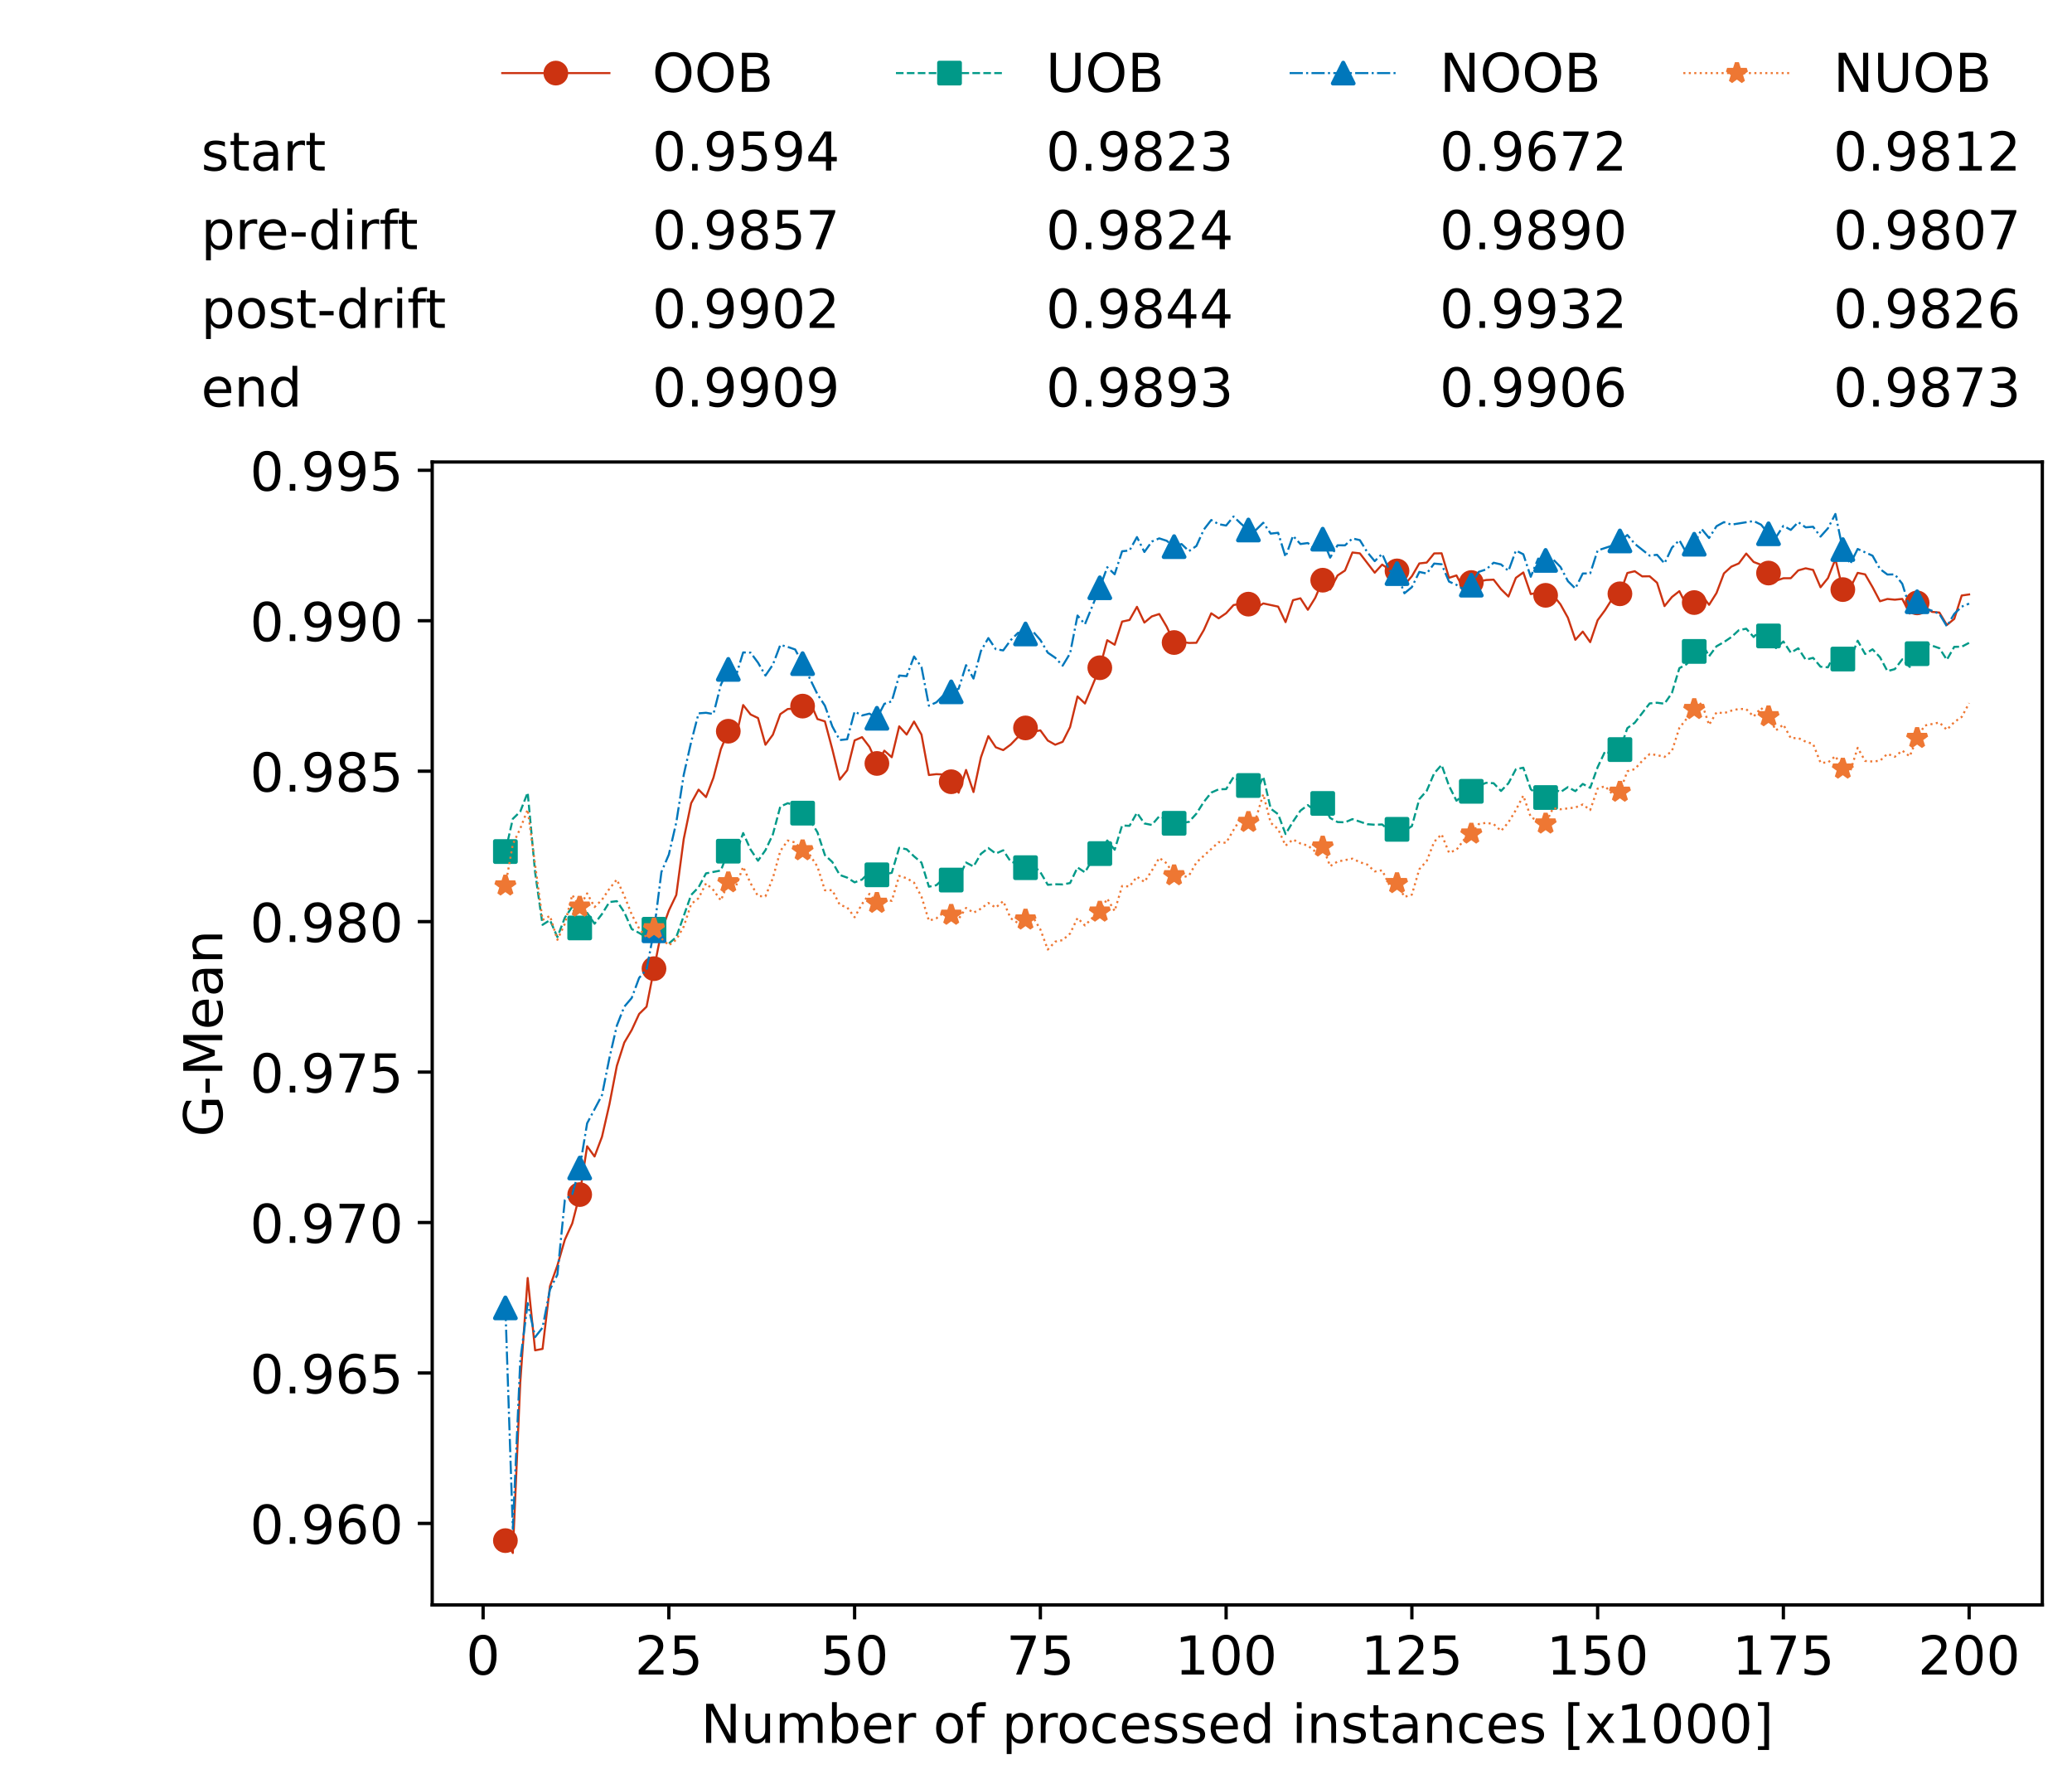 <?xml version="1.0" encoding="utf-8" standalone="no"?>
<!DOCTYPE svg PUBLIC "-//W3C//DTD SVG 1.1//EN"
  "http://www.w3.org/Graphics/SVG/1.1/DTD/svg11.dtd">
<!-- Created with matplotlib (https://matplotlib.org/) -->
<svg height="432.615pt" version="1.1" viewBox="0 0 502.65 432.615" width="502.65pt" xmlns="http://www.w3.org/2000/svg" xmlns:xlink="http://www.w3.org/1999/xlink">
 <defs>
  <style type="text/css">*{stroke-linecap:butt;stroke-linejoin:round;}</style>
 </defs>
 <g id="figure_1">
  <g id="patch_1">
   <path d="M 0 432.615 
L 502.65 432.615 
L 502.65 0 
L 0 0 
z
" style="fill:#ffffff;"/>
  </g>
  <g id="axes_1">
   <g id="patch_2">
    <path d="M 104.85 389.252 
L 495.45 389.252 
L 495.45 112.052 
L 104.85 112.052 
z
" style="fill:#ffffff;"/>
   </g>
   <g id="matplotlib.axis_1">
    <g id="xtick_1">
     <g id="line2d_1">
      <defs>
       <path d="M 0 0 
L 0 3.5 
" id="m8552c2a555" style="stroke:#000000;stroke-width:0.8;"/>
      </defs>
      <g>
       <use style="stroke:#000000;stroke-width:0.8;" x="117.197" xlink:href="#m8552c2a555" y="389.252"/>
      </g>
     </g>
     <g id="text_1">
      <!-- 0 -->
      <g transform="translate(113.061 406.13)scale(0.13 -0.13)">
       <defs>
        <path d="M 31.781 66.406 
Q 24.172 66.406 20.328 58.906 
Q 16.5 51.422 16.5 36.375 
Q 16.5 21.391 20.328 13.891 
Q 24.172 6.391 31.781 6.391 
Q 39.453 6.391 43.281 13.891 
Q 47.125 21.391 47.125 36.375 
Q 47.125 51.422 43.281 58.906 
Q 39.453 66.406 31.781 66.406 
z
M 31.781 74.219 
Q 44.047 74.219 50.516 64.516 
Q 56.984 54.828 56.984 36.375 
Q 56.984 17.969 50.516 8.266 
Q 44.047 -1.422 31.781 -1.422 
Q 19.531 -1.422 13.062 8.266 
Q 6.594 17.969 6.594 36.375 
Q 6.594 54.828 13.062 64.516 
Q 19.531 74.219 31.781 74.219 
z
" id="DejaVuSans-48"/>
       </defs>
       <use xlink:href="#DejaVuSans-48"/>
      </g>
     </g>
    </g>
    <g id="xtick_2">
     <g id="line2d_2">
      <g>
       <use style="stroke:#000000;stroke-width:0.8;" x="162.259" xlink:href="#m8552c2a555" y="389.252"/>
      </g>
     </g>
     <g id="text_2">
      <!-- 25 -->
      <g transform="translate(153.988 406.13)scale(0.13 -0.13)">
       <defs>
        <path d="M 19.188 8.297 
L 53.609 8.297 
L 53.609 0 
L 7.328 0 
L 7.328 8.297 
Q 12.938 14.109 22.625 23.891 
Q 32.328 33.688 34.812 36.531 
Q 39.547 41.844 41.422 45.531 
Q 43.312 49.219 43.312 52.781 
Q 43.312 58.594 39.234 62.25 
Q 35.156 65.922 28.609 65.922 
Q 23.969 65.922 18.812 64.312 
Q 13.672 62.703 7.812 59.422 
L 7.812 69.391 
Q 13.766 71.781 18.938 73 
Q 24.125 74.219 28.422 74.219 
Q 39.75 74.219 46.484 68.547 
Q 53.219 62.891 53.219 53.422 
Q 53.219 48.922 51.531 44.891 
Q 49.859 40.875 45.406 35.406 
Q 44.188 33.984 37.641 27.219 
Q 31.109 20.453 19.188 8.297 
z
" id="DejaVuSans-50"/>
        <path d="M 10.797 72.906 
L 49.516 72.906 
L 49.516 64.594 
L 19.828 64.594 
L 19.828 46.734 
Q 21.969 47.469 24.109 47.828 
Q 26.266 48.188 28.422 48.188 
Q 40.625 48.188 47.75 41.5 
Q 54.891 34.812 54.891 23.391 
Q 54.891 11.625 47.562 5.094 
Q 40.234 -1.422 26.906 -1.422 
Q 22.312 -1.422 17.547 -0.641 
Q 12.797 0.141 7.719 1.703 
L 7.719 11.625 
Q 12.109 9.234 16.797 8.062 
Q 21.484 6.891 26.703 6.891 
Q 35.156 6.891 40.078 11.328 
Q 45.016 15.766 45.016 23.391 
Q 45.016 31 40.078 35.438 
Q 35.156 39.891 26.703 39.891 
Q 22.75 39.891 18.812 39.016 
Q 14.891 38.141 10.797 36.281 
z
" id="DejaVuSans-53"/>
       </defs>
       <use xlink:href="#DejaVuSans-50"/>
       <use x="63.623" xlink:href="#DejaVuSans-53"/>
      </g>
     </g>
    </g>
    <g id="xtick_3">
     <g id="line2d_3">
      <g>
       <use style="stroke:#000000;stroke-width:0.8;" x="207.322" xlink:href="#m8552c2a555" y="389.252"/>
      </g>
     </g>
     <g id="text_3">
      <!-- 50 -->
      <g transform="translate(199.05 406.13)scale(0.13 -0.13)">
       <use xlink:href="#DejaVuSans-53"/>
       <use x="63.623" xlink:href="#DejaVuSans-48"/>
      </g>
     </g>
    </g>
    <g id="xtick_4">
     <g id="line2d_4">
      <g>
       <use style="stroke:#000000;stroke-width:0.8;" x="252.384" xlink:href="#m8552c2a555" y="389.252"/>
      </g>
     </g>
     <g id="text_4">
      <!-- 75 -->
      <g transform="translate(244.113 406.13)scale(0.13 -0.13)">
       <defs>
        <path d="M 8.203 72.906 
L 55.078 72.906 
L 55.078 68.703 
L 28.609 0 
L 18.312 0 
L 43.219 64.594 
L 8.203 64.594 
z
" id="DejaVuSans-55"/>
       </defs>
       <use xlink:href="#DejaVuSans-55"/>
       <use x="63.623" xlink:href="#DejaVuSans-53"/>
      </g>
     </g>
    </g>
    <g id="xtick_5">
     <g id="line2d_5">
      <g>
       <use style="stroke:#000000;stroke-width:0.8;" x="297.446" xlink:href="#m8552c2a555" y="389.252"/>
      </g>
     </g>
     <g id="text_5">
      <!-- 100 -->
      <g transform="translate(285.039 406.13)scale(0.13 -0.13)">
       <defs>
        <path d="M 12.406 8.297 
L 28.516 8.297 
L 28.516 63.922 
L 10.984 60.406 
L 10.984 69.391 
L 28.422 72.906 
L 38.281 72.906 
L 38.281 8.297 
L 54.391 8.297 
L 54.391 0 
L 12.406 0 
z
" id="DejaVuSans-49"/>
       </defs>
       <use xlink:href="#DejaVuSans-49"/>
       <use x="63.623" xlink:href="#DejaVuSans-48"/>
       <use x="127.246" xlink:href="#DejaVuSans-48"/>
      </g>
     </g>
    </g>
    <g id="xtick_6">
     <g id="line2d_6">
      <g>
       <use style="stroke:#000000;stroke-width:0.8;" x="342.509" xlink:href="#m8552c2a555" y="389.252"/>
      </g>
     </g>
     <g id="text_6">
      <!-- 125 -->
      <g transform="translate(330.102 406.13)scale(0.13 -0.13)">
       <use xlink:href="#DejaVuSans-49"/>
       <use x="63.623" xlink:href="#DejaVuSans-50"/>
       <use x="127.246" xlink:href="#DejaVuSans-53"/>
      </g>
     </g>
    </g>
    <g id="xtick_7">
     <g id="line2d_7">
      <g>
       <use style="stroke:#000000;stroke-width:0.8;" x="387.571" xlink:href="#m8552c2a555" y="389.252"/>
      </g>
     </g>
     <g id="text_7">
      <!-- 150 -->
      <g transform="translate(375.164 406.13)scale(0.13 -0.13)">
       <use xlink:href="#DejaVuSans-49"/>
       <use x="63.623" xlink:href="#DejaVuSans-53"/>
       <use x="127.246" xlink:href="#DejaVuSans-48"/>
      </g>
     </g>
    </g>
    <g id="xtick_8">
     <g id="line2d_8">
      <g>
       <use style="stroke:#000000;stroke-width:0.8;" x="432.633" xlink:href="#m8552c2a555" y="389.252"/>
      </g>
     </g>
     <g id="text_8">
      <!-- 175 -->
      <g transform="translate(420.226 406.13)scale(0.13 -0.13)">
       <use xlink:href="#DejaVuSans-49"/>
       <use x="63.623" xlink:href="#DejaVuSans-55"/>
       <use x="127.246" xlink:href="#DejaVuSans-53"/>
      </g>
     </g>
    </g>
    <g id="xtick_9">
     <g id="line2d_9">
      <g>
       <use style="stroke:#000000;stroke-width:0.8;" x="477.695" xlink:href="#m8552c2a555" y="389.252"/>
      </g>
     </g>
     <g id="text_9">
      <!-- 200 -->
      <g transform="translate(465.289 406.13)scale(0.13 -0.13)">
       <use xlink:href="#DejaVuSans-50"/>
       <use x="63.623" xlink:href="#DejaVuSans-48"/>
       <use x="127.246" xlink:href="#DejaVuSans-48"/>
      </g>
     </g>
    </g>
    <g id="text_10">
     <!-- Number of processed instances [x1000] -->
     <g transform="translate(170.025 422.711)scale(0.13 -0.13)">
      <defs>
       <path d="M 9.812 72.906 
L 23.094 72.906 
L 55.422 11.922 
L 55.422 72.906 
L 64.984 72.906 
L 64.984 0 
L 51.703 0 
L 19.391 60.984 
L 19.391 0 
L 9.812 0 
z
" id="DejaVuSans-78"/>
       <path d="M 8.5 21.578 
L 8.5 54.688 
L 17.484 54.688 
L 17.484 21.922 
Q 17.484 14.156 20.5 10.266 
Q 23.531 6.391 29.594 6.391 
Q 36.859 6.391 41.078 11.031 
Q 45.312 15.672 45.312 23.688 
L 45.312 54.688 
L 54.297 54.688 
L 54.297 0 
L 45.312 0 
L 45.312 8.406 
Q 42.047 3.422 37.719 1 
Q 33.406 -1.422 27.688 -1.422 
Q 18.266 -1.422 13.375 4.438 
Q 8.5 10.297 8.5 21.578 
z
M 31.109 56 
z
" id="DejaVuSans-117"/>
       <path d="M 52 44.188 
Q 55.375 50.25 60.062 53.125 
Q 64.75 56 71.094 56 
Q 79.641 56 84.281 50.016 
Q 88.922 44.047 88.922 33.016 
L 88.922 0 
L 79.891 0 
L 79.891 32.719 
Q 79.891 40.578 77.094 44.375 
Q 74.312 48.188 68.609 48.188 
Q 61.625 48.188 57.562 43.547 
Q 53.516 38.922 53.516 30.906 
L 53.516 0 
L 44.484 0 
L 44.484 32.719 
Q 44.484 40.625 41.703 44.406 
Q 38.922 48.188 33.109 48.188 
Q 26.219 48.188 22.156 43.531 
Q 18.109 38.875 18.109 30.906 
L 18.109 0 
L 9.078 0 
L 9.078 54.688 
L 18.109 54.688 
L 18.109 46.188 
Q 21.188 51.219 25.484 53.609 
Q 29.781 56 35.688 56 
Q 41.656 56 45.828 52.969 
Q 50 49.953 52 44.188 
z
" id="DejaVuSans-109"/>
       <path d="M 48.688 27.297 
Q 48.688 37.203 44.609 42.844 
Q 40.531 48.484 33.406 48.484 
Q 26.266 48.484 22.188 42.844 
Q 18.109 37.203 18.109 27.297 
Q 18.109 17.391 22.188 11.75 
Q 26.266 6.109 33.406 6.109 
Q 40.531 6.109 44.609 11.75 
Q 48.688 17.391 48.688 27.297 
z
M 18.109 46.391 
Q 20.953 51.266 25.266 53.625 
Q 29.594 56 35.594 56 
Q 45.562 56 51.781 48.094 
Q 58.016 40.188 58.016 27.297 
Q 58.016 14.406 51.781 6.484 
Q 45.562 -1.422 35.594 -1.422 
Q 29.594 -1.422 25.266 0.953 
Q 20.953 3.328 18.109 8.203 
L 18.109 0 
L 9.078 0 
L 9.078 75.984 
L 18.109 75.984 
z
" id="DejaVuSans-98"/>
       <path d="M 56.203 29.594 
L 56.203 25.203 
L 14.891 25.203 
Q 15.484 15.922 20.484 11.062 
Q 25.484 6.203 34.422 6.203 
Q 39.594 6.203 44.453 7.469 
Q 49.312 8.734 54.109 11.281 
L 54.109 2.781 
Q 49.266 0.734 44.188 -0.344 
Q 39.109 -1.422 33.891 -1.422 
Q 20.797 -1.422 13.156 6.188 
Q 5.516 13.812 5.516 26.812 
Q 5.516 40.234 12.766 48.109 
Q 20.016 56 32.328 56 
Q 43.359 56 49.781 48.891 
Q 56.203 41.797 56.203 29.594 
z
M 47.219 32.234 
Q 47.125 39.594 43.094 43.984 
Q 39.062 48.391 32.422 48.391 
Q 24.906 48.391 20.391 44.141 
Q 15.875 39.891 15.188 32.172 
z
" id="DejaVuSans-101"/>
       <path d="M 41.109 46.297 
Q 39.594 47.172 37.812 47.578 
Q 36.031 48 33.891 48 
Q 26.266 48 22.188 43.047 
Q 18.109 38.094 18.109 28.812 
L 18.109 0 
L 9.078 0 
L 9.078 54.688 
L 18.109 54.688 
L 18.109 46.188 
Q 20.953 51.172 25.484 53.578 
Q 30.031 56 36.531 56 
Q 37.453 56 38.578 55.875 
Q 39.703 55.766 41.062 55.516 
z
" id="DejaVuSans-114"/>
       <path id="DejaVuSans-32"/>
       <path d="M 30.609 48.391 
Q 23.391 48.391 19.188 42.75 
Q 14.984 37.109 14.984 27.297 
Q 14.984 17.484 19.156 11.844 
Q 23.344 6.203 30.609 6.203 
Q 37.797 6.203 41.984 11.859 
Q 46.188 17.531 46.188 27.297 
Q 46.188 37.016 41.984 42.703 
Q 37.797 48.391 30.609 48.391 
z
M 30.609 56 
Q 42.328 56 49.016 48.375 
Q 55.719 40.766 55.719 27.297 
Q 55.719 13.875 49.016 6.219 
Q 42.328 -1.422 30.609 -1.422 
Q 18.844 -1.422 12.172 6.219 
Q 5.516 13.875 5.516 27.297 
Q 5.516 40.766 12.172 48.375 
Q 18.844 56 30.609 56 
z
" id="DejaVuSans-111"/>
       <path d="M 37.109 75.984 
L 37.109 68.5 
L 28.516 68.5 
Q 23.688 68.5 21.797 66.547 
Q 19.922 64.594 19.922 59.516 
L 19.922 54.688 
L 34.719 54.688 
L 34.719 47.703 
L 19.922 47.703 
L 19.922 0 
L 10.891 0 
L 10.891 47.703 
L 2.297 47.703 
L 2.297 54.688 
L 10.891 54.688 
L 10.891 58.5 
Q 10.891 67.625 15.141 71.797 
Q 19.391 75.984 28.609 75.984 
z
" id="DejaVuSans-102"/>
       <path d="M 18.109 8.203 
L 18.109 -20.797 
L 9.078 -20.797 
L 9.078 54.688 
L 18.109 54.688 
L 18.109 46.391 
Q 20.953 51.266 25.266 53.625 
Q 29.594 56 35.594 56 
Q 45.562 56 51.781 48.094 
Q 58.016 40.188 58.016 27.297 
Q 58.016 14.406 51.781 6.484 
Q 45.562 -1.422 35.594 -1.422 
Q 29.594 -1.422 25.266 0.953 
Q 20.953 3.328 18.109 8.203 
z
M 48.688 27.297 
Q 48.688 37.203 44.609 42.844 
Q 40.531 48.484 33.406 48.484 
Q 26.266 48.484 22.188 42.844 
Q 18.109 37.203 18.109 27.297 
Q 18.109 17.391 22.188 11.75 
Q 26.266 6.109 33.406 6.109 
Q 40.531 6.109 44.609 11.75 
Q 48.688 17.391 48.688 27.297 
z
" id="DejaVuSans-112"/>
       <path d="M 48.781 52.594 
L 48.781 44.188 
Q 44.969 46.297 41.141 47.344 
Q 37.312 48.391 33.406 48.391 
Q 24.656 48.391 19.812 42.844 
Q 14.984 37.312 14.984 27.297 
Q 14.984 17.281 19.812 11.734 
Q 24.656 6.203 33.406 6.203 
Q 37.312 6.203 41.141 7.25 
Q 44.969 8.297 48.781 10.406 
L 48.781 2.094 
Q 45.016 0.344 40.984 -0.531 
Q 36.969 -1.422 32.422 -1.422 
Q 20.062 -1.422 12.781 6.344 
Q 5.516 14.109 5.516 27.297 
Q 5.516 40.672 12.859 48.328 
Q 20.219 56 33.016 56 
Q 37.156 56 41.109 55.141 
Q 45.062 54.297 48.781 52.594 
z
" id="DejaVuSans-99"/>
       <path d="M 44.281 53.078 
L 44.281 44.578 
Q 40.484 46.531 36.375 47.5 
Q 32.281 48.484 27.875 48.484 
Q 21.188 48.484 17.844 46.438 
Q 14.5 44.391 14.5 40.281 
Q 14.5 37.156 16.891 35.375 
Q 19.281 33.594 26.516 31.984 
L 29.594 31.297 
Q 39.156 29.25 43.188 25.516 
Q 47.219 21.781 47.219 15.094 
Q 47.219 7.469 41.188 3.016 
Q 35.156 -1.422 24.609 -1.422 
Q 20.219 -1.422 15.453 -0.562 
Q 10.688 0.297 5.422 2 
L 5.422 11.281 
Q 10.406 8.688 15.234 7.391 
Q 20.062 6.109 24.812 6.109 
Q 31.156 6.109 34.562 8.281 
Q 37.984 10.453 37.984 14.406 
Q 37.984 18.062 35.516 20.016 
Q 33.062 21.969 24.703 23.781 
L 21.578 24.516 
Q 13.234 26.266 9.516 29.906 
Q 5.812 33.547 5.812 39.891 
Q 5.812 47.609 11.281 51.797 
Q 16.75 56 26.812 56 
Q 31.781 56 36.172 55.266 
Q 40.578 54.547 44.281 53.078 
z
" id="DejaVuSans-115"/>
       <path d="M 45.406 46.391 
L 45.406 75.984 
L 54.391 75.984 
L 54.391 0 
L 45.406 0 
L 45.406 8.203 
Q 42.578 3.328 38.25 0.953 
Q 33.938 -1.422 27.875 -1.422 
Q 17.969 -1.422 11.734 6.484 
Q 5.516 14.406 5.516 27.297 
Q 5.516 40.188 11.734 48.094 
Q 17.969 56 27.875 56 
Q 33.938 56 38.25 53.625 
Q 42.578 51.266 45.406 46.391 
z
M 14.797 27.297 
Q 14.797 17.391 18.875 11.75 
Q 22.953 6.109 30.078 6.109 
Q 37.203 6.109 41.297 11.75 
Q 45.406 17.391 45.406 27.297 
Q 45.406 37.203 41.297 42.844 
Q 37.203 48.484 30.078 48.484 
Q 22.953 48.484 18.875 42.844 
Q 14.797 37.203 14.797 27.297 
z
" id="DejaVuSans-100"/>
       <path d="M 9.422 54.688 
L 18.406 54.688 
L 18.406 0 
L 9.422 0 
z
M 9.422 75.984 
L 18.406 75.984 
L 18.406 64.594 
L 9.422 64.594 
z
" id="DejaVuSans-105"/>
       <path d="M 54.891 33.016 
L 54.891 0 
L 45.906 0 
L 45.906 32.719 
Q 45.906 40.484 42.875 44.328 
Q 39.844 48.188 33.797 48.188 
Q 26.516 48.188 22.312 43.547 
Q 18.109 38.922 18.109 30.906 
L 18.109 0 
L 9.078 0 
L 9.078 54.688 
L 18.109 54.688 
L 18.109 46.188 
Q 21.344 51.125 25.703 53.562 
Q 30.078 56 35.797 56 
Q 45.219 56 50.047 50.172 
Q 54.891 44.344 54.891 33.016 
z
" id="DejaVuSans-110"/>
       <path d="M 18.312 70.219 
L 18.312 54.688 
L 36.812 54.688 
L 36.812 47.703 
L 18.312 47.703 
L 18.312 18.016 
Q 18.312 11.328 20.141 9.422 
Q 21.969 7.516 27.594 7.516 
L 36.812 7.516 
L 36.812 0 
L 27.594 0 
Q 17.188 0 13.234 3.875 
Q 9.281 7.766 9.281 18.016 
L 9.281 47.703 
L 2.688 47.703 
L 2.688 54.688 
L 9.281 54.688 
L 9.281 70.219 
z
" id="DejaVuSans-116"/>
       <path d="M 34.281 27.484 
Q 23.391 27.484 19.188 25 
Q 14.984 22.516 14.984 16.5 
Q 14.984 11.719 18.141 8.906 
Q 21.297 6.109 26.703 6.109 
Q 34.188 6.109 38.703 11.406 
Q 43.219 16.703 43.219 25.484 
L 43.219 27.484 
z
M 52.203 31.203 
L 52.203 0 
L 43.219 0 
L 43.219 8.297 
Q 40.141 3.328 35.547 0.953 
Q 30.953 -1.422 24.312 -1.422 
Q 15.922 -1.422 10.953 3.297 
Q 6 8.016 6 15.922 
Q 6 25.141 12.172 29.828 
Q 18.359 34.516 30.609 34.516 
L 43.219 34.516 
L 43.219 35.406 
Q 43.219 41.609 39.141 45 
Q 35.062 48.391 27.688 48.391 
Q 23 48.391 18.547 47.266 
Q 14.109 46.141 10.016 43.891 
L 10.016 52.203 
Q 14.938 54.109 19.578 55.047 
Q 24.219 56 28.609 56 
Q 40.484 56 46.344 49.844 
Q 52.203 43.703 52.203 31.203 
z
" id="DejaVuSans-97"/>
       <path d="M 8.594 75.984 
L 29.297 75.984 
L 29.297 69 
L 17.578 69 
L 17.578 -6.203 
L 29.297 -6.203 
L 29.297 -13.188 
L 8.594 -13.188 
z
" id="DejaVuSans-91"/>
       <path d="M 54.891 54.688 
L 35.109 28.078 
L 55.906 0 
L 45.312 0 
L 29.391 21.484 
L 13.484 0 
L 2.875 0 
L 24.125 28.609 
L 4.688 54.688 
L 15.281 54.688 
L 29.781 35.203 
L 44.281 54.688 
z
" id="DejaVuSans-120"/>
       <path d="M 30.422 75.984 
L 30.422 -13.188 
L 9.719 -13.188 
L 9.719 -6.203 
L 21.391 -6.203 
L 21.391 69 
L 9.719 69 
L 9.719 75.984 
z
" id="DejaVuSans-93"/>
      </defs>
      <use xlink:href="#DejaVuSans-78"/>
      <use x="74.805" xlink:href="#DejaVuSans-117"/>
      <use x="138.184" xlink:href="#DejaVuSans-109"/>
      <use x="235.596" xlink:href="#DejaVuSans-98"/>
      <use x="299.072" xlink:href="#DejaVuSans-101"/>
      <use x="360.596" xlink:href="#DejaVuSans-114"/>
      <use x="401.709" xlink:href="#DejaVuSans-32"/>
      <use x="433.496" xlink:href="#DejaVuSans-111"/>
      <use x="494.678" xlink:href="#DejaVuSans-102"/>
      <use x="529.883" xlink:href="#DejaVuSans-32"/>
      <use x="561.67" xlink:href="#DejaVuSans-112"/>
      <use x="625.146" xlink:href="#DejaVuSans-114"/>
      <use x="664.01" xlink:href="#DejaVuSans-111"/>
      <use x="725.191" xlink:href="#DejaVuSans-99"/>
      <use x="780.172" xlink:href="#DejaVuSans-101"/>
      <use x="841.695" xlink:href="#DejaVuSans-115"/>
      <use x="893.795" xlink:href="#DejaVuSans-115"/>
      <use x="945.895" xlink:href="#DejaVuSans-101"/>
      <use x="1007.418" xlink:href="#DejaVuSans-100"/>
      <use x="1070.895" xlink:href="#DejaVuSans-32"/>
      <use x="1102.682" xlink:href="#DejaVuSans-105"/>
      <use x="1130.465" xlink:href="#DejaVuSans-110"/>
      <use x="1193.844" xlink:href="#DejaVuSans-115"/>
      <use x="1245.943" xlink:href="#DejaVuSans-116"/>
      <use x="1285.152" xlink:href="#DejaVuSans-97"/>
      <use x="1346.432" xlink:href="#DejaVuSans-110"/>
      <use x="1409.811" xlink:href="#DejaVuSans-99"/>
      <use x="1464.791" xlink:href="#DejaVuSans-101"/>
      <use x="1526.314" xlink:href="#DejaVuSans-115"/>
      <use x="1578.414" xlink:href="#DejaVuSans-32"/>
      <use x="1610.201" xlink:href="#DejaVuSans-91"/>
      <use x="1649.215" xlink:href="#DejaVuSans-120"/>
      <use x="1708.395" xlink:href="#DejaVuSans-49"/>
      <use x="1772.018" xlink:href="#DejaVuSans-48"/>
      <use x="1835.641" xlink:href="#DejaVuSans-48"/>
      <use x="1899.264" xlink:href="#DejaVuSans-48"/>
      <use x="1962.887" xlink:href="#DejaVuSans-93"/>
     </g>
    </g>
   </g>
   <g id="matplotlib.axis_2">
    <g id="ytick_1">
     <g id="line2d_10">
      <defs>
       <path d="M 0 0 
L -3.5 0 
" id="m7fc750209c" style="stroke:#000000;stroke-width:0.8;"/>
      </defs>
      <g>
       <use style="stroke:#000000;stroke-width:0.8;" x="104.85" xlink:href="#m7fc750209c" y="369.481"/>
      </g>
     </g>
     <g id="text_11">
      <!-- 0.960 -->
      <g transform="translate(60.633 374.42)scale(0.13 -0.13)">
       <defs>
        <path d="M 10.688 12.406 
L 21 12.406 
L 21 0 
L 10.688 0 
z
" id="DejaVuSans-46"/>
        <path d="M 10.984 1.516 
L 10.984 10.5 
Q 14.703 8.734 18.5 7.812 
Q 22.312 6.891 25.984 6.891 
Q 35.75 6.891 40.891 13.453 
Q 46.047 20.016 46.781 33.406 
Q 43.953 29.203 39.594 26.953 
Q 35.25 24.703 29.984 24.703 
Q 19.047 24.703 12.672 31.312 
Q 6.297 37.938 6.297 49.422 
Q 6.297 60.641 12.938 67.422 
Q 19.578 74.219 30.609 74.219 
Q 43.266 74.219 49.922 64.516 
Q 56.594 54.828 56.594 36.375 
Q 56.594 19.141 48.406 8.859 
Q 40.234 -1.422 26.422 -1.422 
Q 22.703 -1.422 18.891 -0.688 
Q 15.094 0.047 10.984 1.516 
z
M 30.609 32.422 
Q 37.25 32.422 41.125 36.953 
Q 45.016 41.5 45.016 49.422 
Q 45.016 57.281 41.125 61.844 
Q 37.25 66.406 30.609 66.406 
Q 23.969 66.406 20.094 61.844 
Q 16.219 57.281 16.219 49.422 
Q 16.219 41.5 20.094 36.953 
Q 23.969 32.422 30.609 32.422 
z
" id="DejaVuSans-57"/>
        <path d="M 33.016 40.375 
Q 26.375 40.375 22.484 35.828 
Q 18.609 31.297 18.609 23.391 
Q 18.609 15.531 22.484 10.953 
Q 26.375 6.391 33.016 6.391 
Q 39.656 6.391 43.531 10.953 
Q 47.406 15.531 47.406 23.391 
Q 47.406 31.297 43.531 35.828 
Q 39.656 40.375 33.016 40.375 
z
M 52.594 71.297 
L 52.594 62.312 
Q 48.875 64.062 45.094 64.984 
Q 41.312 65.922 37.594 65.922 
Q 27.828 65.922 22.672 59.328 
Q 17.531 52.734 16.797 39.406 
Q 19.672 43.656 24.016 45.922 
Q 28.375 48.188 33.594 48.188 
Q 44.578 48.188 50.953 41.516 
Q 57.328 34.859 57.328 23.391 
Q 57.328 12.156 50.688 5.359 
Q 44.047 -1.422 33.016 -1.422 
Q 20.359 -1.422 13.672 8.266 
Q 6.984 17.969 6.984 36.375 
Q 6.984 53.656 15.188 63.938 
Q 23.391 74.219 37.203 74.219 
Q 40.922 74.219 44.703 73.484 
Q 48.484 72.75 52.594 71.297 
z
" id="DejaVuSans-54"/>
       </defs>
       <use xlink:href="#DejaVuSans-48"/>
       <use x="63.623" xlink:href="#DejaVuSans-46"/>
       <use x="95.41" xlink:href="#DejaVuSans-57"/>
       <use x="159.033" xlink:href="#DejaVuSans-54"/>
       <use x="222.656" xlink:href="#DejaVuSans-48"/>
      </g>
     </g>
    </g>
    <g id="ytick_2">
     <g id="line2d_11">
      <g>
       <use style="stroke:#000000;stroke-width:0.8;" x="104.85" xlink:href="#m7fc750209c" y="332.992"/>
      </g>
     </g>
     <g id="text_12">
      <!-- 0.965 -->
      <g transform="translate(60.633 337.931)scale(0.13 -0.13)">
       <use xlink:href="#DejaVuSans-48"/>
       <use x="63.623" xlink:href="#DejaVuSans-46"/>
       <use x="95.41" xlink:href="#DejaVuSans-57"/>
       <use x="159.033" xlink:href="#DejaVuSans-54"/>
       <use x="222.656" xlink:href="#DejaVuSans-53"/>
      </g>
     </g>
    </g>
    <g id="ytick_3">
     <g id="line2d_12">
      <g>
       <use style="stroke:#000000;stroke-width:0.8;" x="104.85" xlink:href="#m7fc750209c" y="296.504"/>
      </g>
     </g>
     <g id="text_13">
      <!-- 0.970 -->
      <g transform="translate(60.633 301.443)scale(0.13 -0.13)">
       <use xlink:href="#DejaVuSans-48"/>
       <use x="63.623" xlink:href="#DejaVuSans-46"/>
       <use x="95.41" xlink:href="#DejaVuSans-57"/>
       <use x="159.033" xlink:href="#DejaVuSans-55"/>
       <use x="222.656" xlink:href="#DejaVuSans-48"/>
      </g>
     </g>
    </g>
    <g id="ytick_4">
     <g id="line2d_13">
      <g>
       <use style="stroke:#000000;stroke-width:0.8;" x="104.85" xlink:href="#m7fc750209c" y="260.015"/>
      </g>
     </g>
     <g id="text_14">
      <!-- 0.975 -->
      <g transform="translate(60.633 264.954)scale(0.13 -0.13)">
       <use xlink:href="#DejaVuSans-48"/>
       <use x="63.623" xlink:href="#DejaVuSans-46"/>
       <use x="95.41" xlink:href="#DejaVuSans-57"/>
       <use x="159.033" xlink:href="#DejaVuSans-55"/>
       <use x="222.656" xlink:href="#DejaVuSans-53"/>
      </g>
     </g>
    </g>
    <g id="ytick_5">
     <g id="line2d_14">
      <g>
       <use style="stroke:#000000;stroke-width:0.8;" x="104.85" xlink:href="#m7fc750209c" y="223.526"/>
      </g>
     </g>
     <g id="text_15">
      <!-- 0.980 -->
      <g transform="translate(60.633 228.465)scale(0.13 -0.13)">
       <defs>
        <path d="M 31.781 34.625 
Q 24.75 34.625 20.719 30.859 
Q 16.703 27.094 16.703 20.516 
Q 16.703 13.922 20.719 10.156 
Q 24.75 6.391 31.781 6.391 
Q 38.812 6.391 42.859 10.172 
Q 46.922 13.969 46.922 20.516 
Q 46.922 27.094 42.891 30.859 
Q 38.875 34.625 31.781 34.625 
z
M 21.922 38.812 
Q 15.578 40.375 12.031 44.719 
Q 8.5 49.078 8.5 55.328 
Q 8.5 64.062 14.719 69.141 
Q 20.953 74.219 31.781 74.219 
Q 42.672 74.219 48.875 69.141 
Q 55.078 64.062 55.078 55.328 
Q 55.078 49.078 51.531 44.719 
Q 48 40.375 41.703 38.812 
Q 48.828 37.156 52.797 32.312 
Q 56.781 27.484 56.781 20.516 
Q 56.781 9.906 50.312 4.234 
Q 43.844 -1.422 31.781 -1.422 
Q 19.734 -1.422 13.25 4.234 
Q 6.781 9.906 6.781 20.516 
Q 6.781 27.484 10.781 32.312 
Q 14.797 37.156 21.922 38.812 
z
M 18.312 54.391 
Q 18.312 48.734 21.844 45.562 
Q 25.391 42.391 31.781 42.391 
Q 38.141 42.391 41.719 45.562 
Q 45.312 48.734 45.312 54.391 
Q 45.312 60.062 41.719 63.234 
Q 38.141 66.406 31.781 66.406 
Q 25.391 66.406 21.844 63.234 
Q 18.312 60.062 18.312 54.391 
z
" id="DejaVuSans-56"/>
       </defs>
       <use xlink:href="#DejaVuSans-48"/>
       <use x="63.623" xlink:href="#DejaVuSans-46"/>
       <use x="95.41" xlink:href="#DejaVuSans-57"/>
       <use x="159.033" xlink:href="#DejaVuSans-56"/>
       <use x="222.656" xlink:href="#DejaVuSans-48"/>
      </g>
     </g>
    </g>
    <g id="ytick_6">
     <g id="line2d_15">
      <g>
       <use style="stroke:#000000;stroke-width:0.8;" x="104.85" xlink:href="#m7fc750209c" y="187.038"/>
      </g>
     </g>
     <g id="text_16">
      <!-- 0.985 -->
      <g transform="translate(60.633 191.977)scale(0.13 -0.13)">
       <use xlink:href="#DejaVuSans-48"/>
       <use x="63.623" xlink:href="#DejaVuSans-46"/>
       <use x="95.41" xlink:href="#DejaVuSans-57"/>
       <use x="159.033" xlink:href="#DejaVuSans-56"/>
       <use x="222.656" xlink:href="#DejaVuSans-53"/>
      </g>
     </g>
    </g>
    <g id="ytick_7">
     <g id="line2d_16">
      <g>
       <use style="stroke:#000000;stroke-width:0.8;" x="104.85" xlink:href="#m7fc750209c" y="150.549"/>
      </g>
     </g>
     <g id="text_17">
      <!-- 0.990 -->
      <g transform="translate(60.633 155.488)scale(0.13 -0.13)">
       <use xlink:href="#DejaVuSans-48"/>
       <use x="63.623" xlink:href="#DejaVuSans-46"/>
       <use x="95.41" xlink:href="#DejaVuSans-57"/>
       <use x="159.033" xlink:href="#DejaVuSans-57"/>
       <use x="222.656" xlink:href="#DejaVuSans-48"/>
      </g>
     </g>
    </g>
    <g id="ytick_8">
     <g id="line2d_17">
      <g>
       <use style="stroke:#000000;stroke-width:0.8;" x="104.85" xlink:href="#m7fc750209c" y="114.061"/>
      </g>
     </g>
     <g id="text_18">
      <!-- 0.995 -->
      <g transform="translate(60.633 118.999)scale(0.13 -0.13)">
       <use xlink:href="#DejaVuSans-48"/>
       <use x="63.623" xlink:href="#DejaVuSans-46"/>
       <use x="95.41" xlink:href="#DejaVuSans-57"/>
       <use x="159.033" xlink:href="#DejaVuSans-57"/>
       <use x="222.656" xlink:href="#DejaVuSans-53"/>
      </g>
     </g>
    </g>
    <g id="text_19">
     <!-- G-Mean -->
     <g transform="translate(53.93 275.744)rotate(-90)scale(0.13 -0.13)">
      <defs>
       <path d="M 59.516 10.406 
L 59.516 29.984 
L 43.406 29.984 
L 43.406 38.094 
L 69.281 38.094 
L 69.281 6.781 
Q 63.578 2.734 56.688 0.656 
Q 49.812 -1.422 42 -1.422 
Q 24.906 -1.422 15.25 8.562 
Q 5.609 18.562 5.609 36.375 
Q 5.609 54.25 15.25 64.234 
Q 24.906 74.219 42 74.219 
Q 49.125 74.219 55.547 72.453 
Q 61.969 70.703 67.391 67.281 
L 67.391 56.781 
Q 61.922 61.422 55.766 63.766 
Q 49.609 66.109 42.828 66.109 
Q 29.438 66.109 22.719 58.641 
Q 16.016 51.172 16.016 36.375 
Q 16.016 21.625 22.719 14.156 
Q 29.438 6.688 42.828 6.688 
Q 48.047 6.688 52.141 7.594 
Q 56.25 8.5 59.516 10.406 
z
" id="DejaVuSans-71"/>
       <path d="M 4.891 31.391 
L 31.203 31.391 
L 31.203 23.391 
L 4.891 23.391 
z
" id="DejaVuSans-45"/>
       <path d="M 9.812 72.906 
L 24.516 72.906 
L 43.109 23.297 
L 61.812 72.906 
L 76.516 72.906 
L 76.516 0 
L 66.891 0 
L 66.891 64.016 
L 48.094 14.016 
L 38.188 14.016 
L 19.391 64.016 
L 19.391 0 
L 9.812 0 
z
" id="DejaVuSans-77"/>
      </defs>
      <use xlink:href="#DejaVuSans-71"/>
      <use x="77.49" xlink:href="#DejaVuSans-45"/>
      <use x="113.574" xlink:href="#DejaVuSans-77"/>
      <use x="199.854" xlink:href="#DejaVuSans-101"/>
      <use x="261.377" xlink:href="#DejaVuSans-97"/>
      <use x="322.656" xlink:href="#DejaVuSans-110"/>
     </g>
    </g>
   </g>
   <g id="line2d_18"/>
   <g id="line2d_19"/>
   <g id="line2d_20"/>
   <g id="line2d_21"/>
   <g id="line2d_22"/>
   <g id="line2d_23">
    <path clip-path="url(#p16ee5e5c1f)" d="M 122.605 373.654 
L 124.407 376.652 
L 126.21 335.306 
L 128.012 309.952 
L 129.815 327.5 
L 131.617 327.155 
L 133.419 311.963 
L 135.222 306.921 
L 137.024 300.67 
L 138.827 296.713 
L 140.629 289.726 
L 142.432 278.005 
L 144.234 280.49 
L 146.037 275.711 
L 147.839 267.847 
L 149.642 258.502 
L 151.444 252.868 
L 153.247 249.815 
L 155.049 245.916 
L 156.852 244.153 
L 160.457 225.881 
L 162.259 220.841 
L 164.062 217.064 
L 165.864 203.513 
L 167.667 194.794 
L 169.469 191.516 
L 171.272 193.323 
L 173.074 188.623 
L 174.877 181.683 
L 176.679 177.345 
L 178.482 179.115 
L 180.284 170.993 
L 182.087 173.285 
L 183.889 174.153 
L 185.692 180.627 
L 187.494 178.19 
L 189.297 173.194 
L 191.099 171.959 
L 192.902 171.85 
L 194.704 171.254 
L 196.507 170.226 
L 198.309 174.394 
L 200.112 174.951 
L 201.914 181.723 
L 203.717 189.081 
L 205.519 186.824 
L 207.322 179.572 
L 209.124 178.782 
L 210.927 181.147 
L 212.729 185.163 
L 214.532 182.067 
L 216.334 183.652 
L 218.137 176.166 
L 219.939 178.152 
L 221.742 174.999 
L 223.544 178.168 
L 225.347 187.971 
L 227.149 187.76 
L 228.952 187.84 
L 230.754 189.599 
L 232.557 192.259 
L 234.359 186.74 
L 236.162 192.101 
L 237.964 183.675 
L 239.767 178.536 
L 241.569 181.241 
L 243.372 181.928 
L 245.174 180.592 
L 246.976 178.738 
L 248.779 176.549 
L 250.581 177.479 
L 252.384 177.137 
L 254.186 179.603 
L 255.989 180.618 
L 257.791 179.919 
L 259.594 176.336 
L 261.396 168.911 
L 263.199 170.623 
L 266.804 161.952 
L 268.606 155.27 
L 270.409 156.371 
L 272.211 150.758 
L 274.014 150.366 
L 275.816 147.173 
L 277.619 150.994 
L 279.421 149.503 
L 281.224 148.921 
L 283.026 151.997 
L 284.829 155.836 
L 286.631 155.687 
L 288.434 155.939 
L 290.236 155.899 
L 292.039 152.804 
L 293.841 148.748 
L 295.644 149.962 
L 297.446 148.731 
L 299.249 146.746 
L 301.051 146.421 
L 302.854 146.525 
L 304.656 147.521 
L 306.459 146.352 
L 310.064 147.126 
L 311.866 150.887 
L 313.669 145.564 
L 315.471 145.108 
L 317.274 147.894 
L 319.076 144.973 
L 320.879 140.716 
L 322.681 142.967 
L 324.484 139.568 
L 326.286 138.372 
L 328.089 133.997 
L 329.891 134.206 
L 333.496 138.894 
L 335.299 136.928 
L 337.101 138.162 
L 338.904 138.463 
L 340.706 141.845 
L 342.509 139.753 
L 344.311 136.653 
L 346.114 136.443 
L 347.916 134.221 
L 349.719 134.189 
L 351.521 140.142 
L 353.324 139.562 
L 355.126 142.961 
L 356.928 141.285 
L 358.731 141.051 
L 360.533 140.671 
L 362.336 140.583 
L 364.138 142.903 
L 365.941 144.677 
L 367.743 140.143 
L 369.546 138.835 
L 371.348 144.084 
L 373.151 143.744 
L 374.953 144.385 
L 376.756 144.326 
L 378.558 146.575 
L 380.361 149.822 
L 382.163 155.173 
L 383.966 153.186 
L 385.768 155.743 
L 387.571 150.426 
L 389.373 147.983 
L 391.176 145.127 
L 392.978 144.017 
L 394.781 138.968 
L 396.583 138.543 
L 398.386 139.792 
L 400.188 139.763 
L 401.991 141.34 
L 403.793 147.001 
L 405.596 144.791 
L 407.398 143.379 
L 409.201 146.949 
L 411.003 146.142 
L 412.806 144.304 
L 414.608 146.69 
L 416.411 143.826 
L 418.213 139.07 
L 420.016 137.427 
L 421.818 136.654 
L 423.621 134.256 
L 425.423 136.299 
L 427.226 136.984 
L 430.831 140.85 
L 432.633 140.247 
L 434.436 140.231 
L 436.238 138.345 
L 438.041 137.83 
L 439.843 138.228 
L 441.646 142.435 
L 443.448 140.211 
L 445.251 135.615 
L 447.053 142.996 
L 448.856 142.575 
L 450.658 138.938 
L 452.461 139.304 
L 454.263 142.397 
L 456.066 145.824 
L 457.868 145.274 
L 459.671 145.447 
L 461.473 145.256 
L 463.276 148.808 
L 465.078 146.22 
L 466.881 147.163 
L 468.683 148.397 
L 470.485 148.561 
L 472.288 151.58 
L 474.09 150.098 
L 475.893 144.434 
L 477.695 144.171 
L 477.695 144.171 
" style="fill:none;stroke:#cc3311;stroke-linecap:square;stroke-width:0.5;"/>
    <defs>
     <path d="M 0 2.5 
C 0.663 2.5 1.299 2.237 1.768 1.768 
C 2.237 1.299 2.5 0.663 2.5 0 
C 2.5 -0.663 2.237 -1.299 1.768 -1.768 
C 1.299 -2.237 0.663 -2.5 0 -2.5 
C -0.663 -2.5 -1.299 -2.237 -1.768 -1.768 
C -2.237 -1.299 -2.5 -0.663 -2.5 0 
C -2.5 0.663 -2.237 1.299 -1.768 1.768 
C -1.299 2.237 -0.663 2.5 0 2.5 
z
" id="m272f47510c" style="stroke:#cc3311;"/>
    </defs>
    <g clip-path="url(#p16ee5e5c1f)">
     <use style="fill:#cc3311;stroke:#cc3311;" x="122.605" xlink:href="#m272f47510c" y="373.654"/>
     <use style="fill:#cc3311;stroke:#cc3311;" x="140.629" xlink:href="#m272f47510c" y="289.726"/>
     <use style="fill:#cc3311;stroke:#cc3311;" x="158.654" xlink:href="#m272f47510c" y="234.935"/>
     <use style="fill:#cc3311;stroke:#cc3311;" x="176.679" xlink:href="#m272f47510c" y="177.345"/>
     <use style="fill:#cc3311;stroke:#cc3311;" x="194.704" xlink:href="#m272f47510c" y="171.254"/>
     <use style="fill:#cc3311;stroke:#cc3311;" x="212.729" xlink:href="#m272f47510c" y="185.163"/>
     <use style="fill:#cc3311;stroke:#cc3311;" x="230.754" xlink:href="#m272f47510c" y="189.599"/>
     <use style="fill:#cc3311;stroke:#cc3311;" x="248.779" xlink:href="#m272f47510c" y="176.549"/>
     <use style="fill:#cc3311;stroke:#cc3311;" x="266.804" xlink:href="#m272f47510c" y="161.952"/>
     <use style="fill:#cc3311;stroke:#cc3311;" x="284.829" xlink:href="#m272f47510c" y="155.836"/>
     <use style="fill:#cc3311;stroke:#cc3311;" x="302.854" xlink:href="#m272f47510c" y="146.525"/>
     <use style="fill:#cc3311;stroke:#cc3311;" x="320.879" xlink:href="#m272f47510c" y="140.716"/>
     <use style="fill:#cc3311;stroke:#cc3311;" x="338.904" xlink:href="#m272f47510c" y="138.463"/>
     <use style="fill:#cc3311;stroke:#cc3311;" x="356.928" xlink:href="#m272f47510c" y="141.285"/>
     <use style="fill:#cc3311;stroke:#cc3311;" x="374.953" xlink:href="#m272f47510c" y="144.385"/>
     <use style="fill:#cc3311;stroke:#cc3311;" x="392.978" xlink:href="#m272f47510c" y="144.017"/>
     <use style="fill:#cc3311;stroke:#cc3311;" x="411.003" xlink:href="#m272f47510c" y="146.142"/>
     <use style="fill:#cc3311;stroke:#cc3311;" x="429.028" xlink:href="#m272f47510c" y="138.984"/>
     <use style="fill:#cc3311;stroke:#cc3311;" x="447.053" xlink:href="#m272f47510c" y="142.996"/>
     <use style="fill:#cc3311;stroke:#cc3311;" x="465.078" xlink:href="#m272f47510c" y="146.22"/>
    </g>
   </g>
   <g id="line2d_24"/>
   <g id="line2d_25"/>
   <g id="line2d_26"/>
   <g id="line2d_27"/>
   <g id="line2d_28">
    <path clip-path="url(#p16ee5e5c1f)" d="M 122.605 206.527 
L 124.407 198.597 
L 126.21 196.842 
L 128.012 192.236 
L 129.815 211.595 
L 131.617 224.3 
L 133.419 223.146 
L 135.222 227.281 
L 137.024 222.574 
L 138.827 219.91 
L 140.629 225.059 
L 142.432 221.395 
L 144.234 224.035 
L 146.037 221.682 
L 147.839 218.78 
L 149.642 218.558 
L 151.444 221.24 
L 153.247 225.315 
L 155.049 226.27 
L 156.852 227.353 
L 158.654 225.378 
L 160.457 227.801 
L 162.259 228.85 
L 164.062 227.274 
L 167.667 217.044 
L 169.469 215.204 
L 171.272 211.823 
L 174.877 211.123 
L 176.679 206.441 
L 178.482 207.099 
L 180.284 202.047 
L 182.087 206.053 
L 183.889 208.754 
L 185.692 206.201 
L 187.494 202.363 
L 189.297 195.611 
L 191.099 194.808 
L 192.902 195.286 
L 194.704 197.21 
L 196.507 198.873 
L 198.309 201.867 
L 200.112 207.391 
L 201.914 209.067 
L 203.717 212.215 
L 205.519 212.85 
L 207.322 214 
L 209.124 213.319 
L 210.927 211.48 
L 212.729 212.176 
L 214.532 212.095 
L 216.334 211.679 
L 218.137 205.623 
L 219.939 205.973 
L 221.742 207.694 
L 223.544 209.22 
L 225.347 215.054 
L 227.149 214.688 
L 228.952 213.055 
L 230.754 213.442 
L 232.557 212.921 
L 234.359 209.192 
L 236.162 210.153 
L 237.964 207.086 
L 239.767 205.681 
L 241.569 207.02 
L 243.372 206.224 
L 245.174 208.946 
L 246.976 209.525 
L 248.779 210.444 
L 250.581 209.818 
L 252.384 211.539 
L 254.186 214.596 
L 255.989 214.458 
L 257.791 214.505 
L 259.594 214.166 
L 261.396 210.385 
L 263.199 211.572 
L 265.001 208.498 
L 266.804 207.024 
L 268.606 203.842 
L 270.409 206.093 
L 272.211 200.209 
L 274.014 200.294 
L 275.816 197.129 
L 277.619 199.717 
L 279.421 200.073 
L 281.224 197.977 
L 283.026 198.71 
L 284.829 199.673 
L 286.631 199.594 
L 288.434 199.328 
L 290.236 197.342 
L 292.039 194.489 
L 293.841 192.236 
L 295.644 191.431 
L 297.446 191.387 
L 299.249 188.477 
L 301.051 189.6 
L 302.854 190.512 
L 304.656 192.319 
L 306.459 188.371 
L 308.261 196.127 
L 310.064 197.471 
L 311.866 202.281 
L 313.669 199.275 
L 315.471 196.612 
L 317.274 195.267 
L 319.076 196.677 
L 320.879 194.859 
L 322.681 198.395 
L 324.484 199.374 
L 326.286 199.443 
L 328.089 198.663 
L 331.694 199.891 
L 333.496 200.026 
L 335.299 199.957 
L 337.101 201.477 
L 338.904 201.141 
L 340.706 201.519 
L 342.509 200.365 
L 344.311 193.808 
L 346.114 191.792 
L 347.916 187.56 
L 349.719 185.517 
L 351.521 190.599 
L 353.324 194.198 
L 355.126 192.799 
L 356.928 191.922 
L 358.731 190.58 
L 360.533 189.861 
L 362.336 189.959 
L 364.138 191.835 
L 365.941 189.959 
L 367.743 186.563 
L 369.546 186.191 
L 371.348 191.408 
L 373.151 192.789 
L 374.953 193.428 
L 376.756 191.233 
L 378.558 192.115 
L 380.361 190.901 
L 382.163 191.883 
L 383.966 190.131 
L 385.768 191.086 
L 387.571 186.077 
L 389.373 182.249 
L 391.176 182.934 
L 392.978 181.794 
L 394.781 176.596 
L 396.583 175.283 
L 400.188 170.609 
L 401.991 170.436 
L 403.793 170.674 
L 405.596 168.067 
L 407.398 162.059 
L 409.201 161.066 
L 411.003 157.996 
L 412.806 155.832 
L 414.608 159.168 
L 416.411 156.743 
L 418.213 155.733 
L 420.016 154.51 
L 421.818 152.851 
L 423.621 152.482 
L 425.423 154.496 
L 427.226 152.604 
L 429.028 154.236 
L 430.831 157.191 
L 432.633 155.581 
L 434.436 158.305 
L 436.238 157.23 
L 438.041 160.005 
L 439.843 159.545 
L 441.646 161.699 
L 443.448 161.849 
L 445.251 158.164 
L 447.053 159.847 
L 448.856 159.852 
L 450.658 155.393 
L 452.461 158.615 
L 454.263 157.478 
L 456.066 159.399 
L 457.868 162.761 
L 459.671 162.28 
L 461.473 159.918 
L 463.276 161.75 
L 465.078 158.543 
L 466.881 155.961 
L 470.485 157.215 
L 472.288 160.022 
L 474.09 156.873 
L 475.893 156.854 
L 477.695 155.908 
L 477.695 155.908 
" style="fill:none;stroke:#009988;stroke-dasharray:1.85,0.8;stroke-dashoffset:0;stroke-width:0.5;"/>
    <defs>
     <path d="M -2.5 2.5 
L 2.5 2.5 
L 2.5 -2.5 
L -2.5 -2.5 
z
" id="md33ab47058" style="stroke:#009988;stroke-linejoin:miter;"/>
    </defs>
    <g clip-path="url(#p16ee5e5c1f)">
     <use style="fill:#009988;stroke:#009988;stroke-linejoin:miter;" x="122.605" xlink:href="#md33ab47058" y="206.527"/>
     <use style="fill:#009988;stroke:#009988;stroke-linejoin:miter;" x="140.629" xlink:href="#md33ab47058" y="225.059"/>
     <use style="fill:#009988;stroke:#009988;stroke-linejoin:miter;" x="158.654" xlink:href="#md33ab47058" y="225.378"/>
     <use style="fill:#009988;stroke:#009988;stroke-linejoin:miter;" x="176.679" xlink:href="#md33ab47058" y="206.441"/>
     <use style="fill:#009988;stroke:#009988;stroke-linejoin:miter;" x="194.704" xlink:href="#md33ab47058" y="197.21"/>
     <use style="fill:#009988;stroke:#009988;stroke-linejoin:miter;" x="212.729" xlink:href="#md33ab47058" y="212.176"/>
     <use style="fill:#009988;stroke:#009988;stroke-linejoin:miter;" x="230.754" xlink:href="#md33ab47058" y="213.442"/>
     <use style="fill:#009988;stroke:#009988;stroke-linejoin:miter;" x="248.779" xlink:href="#md33ab47058" y="210.444"/>
     <use style="fill:#009988;stroke:#009988;stroke-linejoin:miter;" x="266.804" xlink:href="#md33ab47058" y="207.024"/>
     <use style="fill:#009988;stroke:#009988;stroke-linejoin:miter;" x="284.829" xlink:href="#md33ab47058" y="199.673"/>
     <use style="fill:#009988;stroke:#009988;stroke-linejoin:miter;" x="302.854" xlink:href="#md33ab47058" y="190.512"/>
     <use style="fill:#009988;stroke:#009988;stroke-linejoin:miter;" x="320.879" xlink:href="#md33ab47058" y="194.859"/>
     <use style="fill:#009988;stroke:#009988;stroke-linejoin:miter;" x="338.904" xlink:href="#md33ab47058" y="201.141"/>
     <use style="fill:#009988;stroke:#009988;stroke-linejoin:miter;" x="356.928" xlink:href="#md33ab47058" y="191.922"/>
     <use style="fill:#009988;stroke:#009988;stroke-linejoin:miter;" x="374.953" xlink:href="#md33ab47058" y="193.428"/>
     <use style="fill:#009988;stroke:#009988;stroke-linejoin:miter;" x="392.978" xlink:href="#md33ab47058" y="181.794"/>
     <use style="fill:#009988;stroke:#009988;stroke-linejoin:miter;" x="411.003" xlink:href="#md33ab47058" y="157.996"/>
     <use style="fill:#009988;stroke:#009988;stroke-linejoin:miter;" x="429.028" xlink:href="#md33ab47058" y="154.236"/>
     <use style="fill:#009988;stroke:#009988;stroke-linejoin:miter;" x="447.053" xlink:href="#md33ab47058" y="159.847"/>
     <use style="fill:#009988;stroke:#009988;stroke-linejoin:miter;" x="465.078" xlink:href="#md33ab47058" y="158.543"/>
    </g>
   </g>
   <g id="line2d_29"/>
   <g id="line2d_30"/>
   <g id="line2d_31"/>
   <g id="line2d_32"/>
   <g id="line2d_33">
    <path clip-path="url(#p16ee5e5c1f)" d="M 122.605 317.211 
L 124.407 370.818 
L 126.21 330.059 
L 128.012 316.06 
L 129.815 324.296 
L 131.617 321.995 
L 133.419 312.751 
L 135.222 309.126 
L 137.024 291.041 
L 138.827 289.631 
L 140.629 283.287 
L 142.432 272.436 
L 146.037 265.615 
L 147.839 256.617 
L 149.642 248.74 
L 151.444 244.158 
L 153.247 242.04 
L 155.049 237.166 
L 156.852 235.104 
L 158.654 225.758 
L 160.457 211.473 
L 162.259 207.26 
L 164.062 199.47 
L 165.864 187.941 
L 167.667 179.969 
L 169.469 173.012 
L 171.272 172.871 
L 173.074 173.185 
L 174.877 166.066 
L 176.679 162.349 
L 178.482 164.121 
L 180.284 158.234 
L 182.087 158.291 
L 183.889 160.717 
L 185.692 163.844 
L 187.494 161.204 
L 189.297 156.416 
L 191.099 156.896 
L 192.902 157.524 
L 194.704 160.955 
L 198.309 168.386 
L 200.112 171.148 
L 201.914 176.18 
L 203.717 179.494 
L 205.519 179.297 
L 207.322 172.575 
L 209.124 173.527 
L 210.927 173.078 
L 212.729 174.205 
L 214.532 170.702 
L 216.334 170.092 
L 218.137 163.832 
L 219.939 163.994 
L 221.742 159.218 
L 223.544 161.777 
L 225.347 171.164 
L 227.149 170.351 
L 228.952 168.551 
L 232.557 167.044 
L 234.359 161.324 
L 236.162 164.575 
L 237.964 157.889 
L 239.767 154.756 
L 241.569 157.461 
L 243.372 157.742 
L 245.174 155.274 
L 246.976 153.478 
L 248.779 153.758 
L 250.581 153.142 
L 252.384 155.227 
L 254.186 158.297 
L 255.989 159.518 
L 257.791 161.446 
L 259.594 158.471 
L 261.396 149.284 
L 263.199 151.401 
L 266.804 142.558 
L 268.606 137.57 
L 270.409 139.278 
L 272.211 133.701 
L 274.014 133.513 
L 275.816 130.257 
L 277.619 133.876 
L 279.421 131.352 
L 281.224 130.571 
L 283.026 131.157 
L 284.829 132.575 
L 286.631 131.949 
L 288.434 133.667 
L 290.236 132.416 
L 292.039 128.442 
L 293.841 126.117 
L 295.644 127.13 
L 297.446 127.462 
L 299.249 125.275 
L 301.051 127.017 
L 302.854 128.541 
L 304.656 128.559 
L 306.459 126.782 
L 308.261 129.419 
L 310.064 129.213 
L 311.866 135.073 
L 313.669 129.95 
L 315.471 131.941 
L 317.274 131.705 
L 319.076 133.213 
L 320.879 130.767 
L 322.681 135.246 
L 324.484 132.248 
L 326.286 132.262 
L 328.089 130.589 
L 329.891 131.001 
L 331.694 133.93 
L 333.496 136.095 
L 335.299 134.334 
L 337.101 138.417 
L 338.904 139.123 
L 340.706 143.888 
L 342.509 142.404 
L 344.311 138.708 
L 346.114 139.107 
L 347.916 136.686 
L 349.719 136.85 
L 351.521 141.053 
L 353.324 141.842 
L 355.126 142.985 
L 356.928 141.921 
L 358.731 138.688 
L 360.533 138.105 
L 362.336 136.48 
L 364.138 136.891 
L 365.941 138.462 
L 367.743 133.523 
L 369.546 134.432 
L 371.348 139.882 
L 373.151 135.48 
L 374.953 135.919 
L 376.756 135.651 
L 378.558 137.498 
L 380.361 140.947 
L 382.163 142.727 
L 383.966 139.093 
L 385.768 139.068 
L 387.571 133.501 
L 391.176 132.309 
L 392.978 131.195 
L 394.781 129.758 
L 396.583 131.898 
L 400.188 134.761 
L 401.991 134.556 
L 403.793 136.645 
L 405.596 132.828 
L 407.398 131.01 
L 409.201 134.26 
L 411.003 131.996 
L 412.806 128.307 
L 414.608 130.488 
L 416.411 127.624 
L 418.213 126.638 
L 420.016 127.245 
L 425.423 126.367 
L 427.226 127.255 
L 429.028 129.461 
L 430.831 130.3 
L 432.633 127.537 
L 434.436 128.522 
L 436.238 126.636 
L 438.041 127.903 
L 439.843 127.752 
L 441.646 130.139 
L 443.448 128.12 
L 445.251 124.652 
L 447.053 133.295 
L 448.856 136.782 
L 450.658 133.144 
L 454.263 134.776 
L 456.066 138 
L 457.868 139.342 
L 459.671 139.309 
L 461.473 141.583 
L 463.276 147.278 
L 465.078 145.943 
L 466.881 147.502 
L 468.683 148.126 
L 470.485 148.888 
L 472.288 151.906 
L 474.09 148.877 
L 475.893 147.131 
L 477.695 146.395 
L 477.695 146.395 
" style="fill:none;stroke:#0077bb;stroke-dasharray:3.2,0.8,0.5,0.8;stroke-dashoffset:0;stroke-width:0.5;"/>
    <defs>
     <path d="M 0 -2.5 
L -2.5 2.5 
L 2.5 2.5 
z
" id="m91aa27a99c" style="stroke:#0077bb;stroke-linejoin:miter;"/>
    </defs>
    <g clip-path="url(#p16ee5e5c1f)">
     <use style="fill:#0077bb;stroke:#0077bb;stroke-linejoin:miter;" x="122.605" xlink:href="#m91aa27a99c" y="317.211"/>
     <use style="fill:#0077bb;stroke:#0077bb;stroke-linejoin:miter;" x="140.629" xlink:href="#m91aa27a99c" y="283.287"/>
     <use style="fill:#0077bb;stroke:#0077bb;stroke-linejoin:miter;" x="158.654" xlink:href="#m91aa27a99c" y="225.758"/>
     <use style="fill:#0077bb;stroke:#0077bb;stroke-linejoin:miter;" x="176.679" xlink:href="#m91aa27a99c" y="162.349"/>
     <use style="fill:#0077bb;stroke:#0077bb;stroke-linejoin:miter;" x="194.704" xlink:href="#m91aa27a99c" y="160.955"/>
     <use style="fill:#0077bb;stroke:#0077bb;stroke-linejoin:miter;" x="212.729" xlink:href="#m91aa27a99c" y="174.205"/>
     <use style="fill:#0077bb;stroke:#0077bb;stroke-linejoin:miter;" x="230.754" xlink:href="#m91aa27a99c" y="167.798"/>
     <use style="fill:#0077bb;stroke:#0077bb;stroke-linejoin:miter;" x="248.779" xlink:href="#m91aa27a99c" y="153.758"/>
     <use style="fill:#0077bb;stroke:#0077bb;stroke-linejoin:miter;" x="266.804" xlink:href="#m91aa27a99c" y="142.558"/>
     <use style="fill:#0077bb;stroke:#0077bb;stroke-linejoin:miter;" x="284.829" xlink:href="#m91aa27a99c" y="132.575"/>
     <use style="fill:#0077bb;stroke:#0077bb;stroke-linejoin:miter;" x="302.854" xlink:href="#m91aa27a99c" y="128.541"/>
     <use style="fill:#0077bb;stroke:#0077bb;stroke-linejoin:miter;" x="320.879" xlink:href="#m91aa27a99c" y="130.767"/>
     <use style="fill:#0077bb;stroke:#0077bb;stroke-linejoin:miter;" x="338.904" xlink:href="#m91aa27a99c" y="139.123"/>
     <use style="fill:#0077bb;stroke:#0077bb;stroke-linejoin:miter;" x="356.928" xlink:href="#m91aa27a99c" y="141.921"/>
     <use style="fill:#0077bb;stroke:#0077bb;stroke-linejoin:miter;" x="374.953" xlink:href="#m91aa27a99c" y="135.919"/>
     <use style="fill:#0077bb;stroke:#0077bb;stroke-linejoin:miter;" x="392.978" xlink:href="#m91aa27a99c" y="131.195"/>
     <use style="fill:#0077bb;stroke:#0077bb;stroke-linejoin:miter;" x="411.003" xlink:href="#m91aa27a99c" y="131.996"/>
     <use style="fill:#0077bb;stroke:#0077bb;stroke-linejoin:miter;" x="429.028" xlink:href="#m91aa27a99c" y="129.461"/>
     <use style="fill:#0077bb;stroke:#0077bb;stroke-linejoin:miter;" x="447.053" xlink:href="#m91aa27a99c" y="133.295"/>
     <use style="fill:#0077bb;stroke:#0077bb;stroke-linejoin:miter;" x="465.078" xlink:href="#m91aa27a99c" y="145.943"/>
    </g>
   </g>
   <g id="line2d_34"/>
   <g id="line2d_35"/>
   <g id="line2d_36"/>
   <g id="line2d_37"/>
   <g id="line2d_38">
    <path clip-path="url(#p16ee5e5c1f)" d="M 122.605 214.79 
L 124.407 204.773 
L 126.21 200.959 
L 128.012 196.344 
L 131.617 223.117 
L 133.419 222.132 
L 135.222 227.936 
L 137.024 224.056 
L 138.827 217.032 
L 140.629 219.92 
L 142.432 216.684 
L 144.234 219.995 
L 146.037 218.223 
L 147.839 215.551 
L 149.642 213.321 
L 151.444 217.261 
L 153.247 221.784 
L 155.049 225.183 
L 156.852 227.36 
L 158.654 225.176 
L 160.457 227.599 
L 162.259 229.276 
L 164.062 227.906 
L 165.864 224.74 
L 167.667 219.263 
L 169.469 217.833 
L 171.272 214.25 
L 173.074 215.873 
L 174.877 218.4 
L 176.679 214.004 
L 178.482 215.073 
L 180.284 210.228 
L 182.087 214.232 
L 183.889 217.342 
L 185.692 217.388 
L 187.494 212.947 
L 189.297 206.405 
L 191.099 203.859 
L 192.902 204.324 
L 194.704 206.25 
L 196.507 207.425 
L 198.309 210.198 
L 200.112 215.917 
L 201.914 215.895 
L 203.717 219.445 
L 205.519 220.083 
L 207.322 222.457 
L 209.124 219.247 
L 210.927 216.788 
L 212.729 219 
L 214.532 218.095 
L 216.334 218.493 
L 218.137 212.437 
L 219.939 212.988 
L 221.742 214.082 
L 223.544 217.476 
L 225.347 223.302 
L 227.149 222.736 
L 228.952 221.293 
L 230.754 221.887 
L 232.557 222.872 
L 234.359 220.201 
L 236.162 221.362 
L 237.964 220.393 
L 239.767 219.001 
L 241.569 220.133 
L 243.372 218.549 
L 245.174 222.706 
L 246.976 223.895 
L 248.779 223.045 
L 250.581 222.42 
L 252.384 225.424 
L 254.186 230.298 
L 255.989 228.375 
L 257.791 228.013 
L 259.594 226.419 
L 261.396 222.648 
L 263.199 224.456 
L 265.001 222.605 
L 266.804 221.129 
L 268.606 217.946 
L 270.409 220.964 
L 272.211 214.89 
L 274.014 214.992 
L 275.816 212.624 
L 277.619 213.901 
L 279.421 211.171 
L 281.224 208.055 
L 283.026 209.381 
L 284.829 212.308 
L 286.631 212.845 
L 288.434 212.373 
L 290.236 209.191 
L 295.644 204.248 
L 297.446 204.417 
L 299.249 201.287 
L 301.051 198.453 
L 302.854 199.365 
L 304.656 198.58 
L 306.459 192.611 
L 308.261 199.555 
L 310.064 201.095 
L 311.866 205.093 
L 313.669 203.597 
L 315.471 204.578 
L 317.274 205.078 
L 319.076 206.528 
L 320.879 205.334 
L 322.681 210.07 
L 324.484 208.955 
L 328.089 208.251 
L 329.891 209.112 
L 331.694 209.69 
L 333.496 211.352 
L 335.299 211.091 
L 337.101 214.758 
L 338.904 214.215 
L 340.706 217.531 
L 342.509 216.983 
L 344.311 210.829 
L 346.114 208.808 
L 347.916 204.173 
L 349.719 202.331 
L 351.521 206.813 
L 353.324 206.127 
L 355.126 203.683 
L 356.928 202.194 
L 358.731 199.863 
L 360.533 199.563 
L 362.336 199.857 
L 364.138 201.527 
L 365.941 199.439 
L 367.743 196.452 
L 369.546 192.957 
L 371.348 198.171 
L 373.151 199.126 
L 374.953 199.765 
L 376.756 196.003 
L 378.558 196.276 
L 382.163 195.844 
L 383.966 195.113 
L 385.768 196.463 
L 387.571 191.26 
L 389.373 190.681 
L 391.176 192.597 
L 392.978 192.046 
L 394.781 187.051 
L 396.583 186.54 
L 398.386 184.532 
L 400.188 182.891 
L 401.991 183.133 
L 403.793 183.582 
L 405.596 182.149 
L 407.398 176.539 
L 411.003 171.993 
L 412.806 170.443 
L 414.608 175.812 
L 416.411 172.774 
L 418.213 172.978 
L 420.016 172.361 
L 421.818 171.932 
L 423.621 171.986 
L 425.423 173.785 
L 427.226 171.689 
L 429.028 173.749 
L 430.831 177.139 
L 432.633 175.734 
L 434.436 179.04 
L 436.238 178.99 
L 438.041 179.882 
L 439.843 180.428 
L 441.646 184.982 
L 443.448 184.944 
L 445.251 183.374 
L 447.053 186.441 
L 448.856 187.062 
L 450.658 181.371 
L 452.461 184.553 
L 454.263 184.69 
L 456.066 184.515 
L 457.868 182.829 
L 459.671 183.541 
L 461.473 182.035 
L 463.276 183.443 
L 465.078 179.004 
L 466.881 175.978 
L 470.485 175.228 
L 472.288 177.005 
L 474.09 175.126 
L 475.893 173.884 
L 477.695 170.534 
L 477.695 170.534 
" style="fill:none;stroke:#ee7733;stroke-dasharray:0.5,0.825;stroke-dashoffset:0;stroke-width:0.5;"/>
    <defs>
     <path d="M 0 -2.5 
L -0.561 -0.773 
L -2.378 -0.773 
L -0.908 0.295 
L -1.469 2.023 
L -0 0.955 
L 1.469 2.023 
L 0.908 0.295 
L 2.378 -0.773 
L 0.561 -0.773 
z
" id="m8247e61d5e" style="stroke:#ee7733;stroke-linejoin:bevel;"/>
    </defs>
    <g clip-path="url(#p16ee5e5c1f)">
     <use style="fill:#ee7733;stroke:#ee7733;stroke-linejoin:bevel;" x="122.605" xlink:href="#m8247e61d5e" y="214.79"/>
     <use style="fill:#ee7733;stroke:#ee7733;stroke-linejoin:bevel;" x="140.629" xlink:href="#m8247e61d5e" y="219.92"/>
     <use style="fill:#ee7733;stroke:#ee7733;stroke-linejoin:bevel;" x="158.654" xlink:href="#m8247e61d5e" y="225.176"/>
     <use style="fill:#ee7733;stroke:#ee7733;stroke-linejoin:bevel;" x="176.679" xlink:href="#m8247e61d5e" y="214.004"/>
     <use style="fill:#ee7733;stroke:#ee7733;stroke-linejoin:bevel;" x="194.704" xlink:href="#m8247e61d5e" y="206.25"/>
     <use style="fill:#ee7733;stroke:#ee7733;stroke-linejoin:bevel;" x="212.729" xlink:href="#m8247e61d5e" y="219"/>
     <use style="fill:#ee7733;stroke:#ee7733;stroke-linejoin:bevel;" x="230.754" xlink:href="#m8247e61d5e" y="221.887"/>
     <use style="fill:#ee7733;stroke:#ee7733;stroke-linejoin:bevel;" x="248.779" xlink:href="#m8247e61d5e" y="223.045"/>
     <use style="fill:#ee7733;stroke:#ee7733;stroke-linejoin:bevel;" x="266.804" xlink:href="#m8247e61d5e" y="221.129"/>
     <use style="fill:#ee7733;stroke:#ee7733;stroke-linejoin:bevel;" x="284.829" xlink:href="#m8247e61d5e" y="212.308"/>
     <use style="fill:#ee7733;stroke:#ee7733;stroke-linejoin:bevel;" x="302.854" xlink:href="#m8247e61d5e" y="199.365"/>
     <use style="fill:#ee7733;stroke:#ee7733;stroke-linejoin:bevel;" x="320.879" xlink:href="#m8247e61d5e" y="205.334"/>
     <use style="fill:#ee7733;stroke:#ee7733;stroke-linejoin:bevel;" x="338.904" xlink:href="#m8247e61d5e" y="214.215"/>
     <use style="fill:#ee7733;stroke:#ee7733;stroke-linejoin:bevel;" x="356.928" xlink:href="#m8247e61d5e" y="202.194"/>
     <use style="fill:#ee7733;stroke:#ee7733;stroke-linejoin:bevel;" x="374.953" xlink:href="#m8247e61d5e" y="199.765"/>
     <use style="fill:#ee7733;stroke:#ee7733;stroke-linejoin:bevel;" x="392.978" xlink:href="#m8247e61d5e" y="192.046"/>
     <use style="fill:#ee7733;stroke:#ee7733;stroke-linejoin:bevel;" x="411.003" xlink:href="#m8247e61d5e" y="171.993"/>
     <use style="fill:#ee7733;stroke:#ee7733;stroke-linejoin:bevel;" x="429.028" xlink:href="#m8247e61d5e" y="173.749"/>
     <use style="fill:#ee7733;stroke:#ee7733;stroke-linejoin:bevel;" x="447.053" xlink:href="#m8247e61d5e" y="186.441"/>
     <use style="fill:#ee7733;stroke:#ee7733;stroke-linejoin:bevel;" x="465.078" xlink:href="#m8247e61d5e" y="179.004"/>
    </g>
   </g>
   <g id="line2d_39"/>
   <g id="line2d_40"/>
   <g id="line2d_41"/>
   <g id="line2d_42"/>
   <g id="patch_3">
    <path d="M 104.85 389.252 
L 104.85 112.052 
" style="fill:none;stroke:#000000;stroke-linecap:square;stroke-linejoin:miter;stroke-width:0.8;"/>
   </g>
   <g id="patch_4">
    <path d="M 495.45 389.252 
L 495.45 112.052 
" style="fill:none;stroke:#000000;stroke-linecap:square;stroke-linejoin:miter;stroke-width:0.8;"/>
   </g>
   <g id="patch_5">
    <path d="M 104.85 389.252 
L 495.45 389.252 
" style="fill:none;stroke:#000000;stroke-linecap:square;stroke-linejoin:miter;stroke-width:0.8;"/>
   </g>
   <g id="patch_6">
    <path d="M 104.85 112.052 
L 495.45 112.052 
" style="fill:none;stroke:#000000;stroke-linecap:square;stroke-linejoin:miter;stroke-width:0.8;"/>
   </g>
   <g id="legend_1">
    <g id="line2d_43"/>
    <g id="line2d_44"/>
    <g id="text_20">
     <!--   -->
     <g transform="translate(48.8 22.278)scale(0.13 -0.13)">
      <use xlink:href="#DejaVuSans-32"/>
     </g>
    </g>
    <g id="line2d_45"/>
    <g id="line2d_46"/>
    <g id="text_21">
     <!-- start -->
     <g transform="translate(48.8 41.36)scale(0.13 -0.13)">
      <use xlink:href="#DejaVuSans-115"/>
      <use x="52.1" xlink:href="#DejaVuSans-116"/>
      <use x="91.309" xlink:href="#DejaVuSans-97"/>
      <use x="152.588" xlink:href="#DejaVuSans-114"/>
      <use x="193.701" xlink:href="#DejaVuSans-116"/>
     </g>
    </g>
    <g id="line2d_47"/>
    <g id="line2d_48"/>
    <g id="text_22">
     <!-- pre-dirft -->
     <g transform="translate(48.8 60.441)scale(0.13 -0.13)">
      <use xlink:href="#DejaVuSans-112"/>
      <use x="63.477" xlink:href="#DejaVuSans-114"/>
      <use x="102.34" xlink:href="#DejaVuSans-101"/>
      <use x="163.863" xlink:href="#DejaVuSans-45"/>
      <use x="199.947" xlink:href="#DejaVuSans-100"/>
      <use x="263.424" xlink:href="#DejaVuSans-105"/>
      <use x="291.207" xlink:href="#DejaVuSans-114"/>
      <use x="332.32" xlink:href="#DejaVuSans-102"/>
      <use x="365.775" xlink:href="#DejaVuSans-116"/>
     </g>
    </g>
    <g id="line2d_49"/>
    <g id="line2d_50"/>
    <g id="text_23">
     <!-- post-drift -->
     <g transform="translate(48.8 79.523)scale(0.13 -0.13)">
      <use xlink:href="#DejaVuSans-112"/>
      <use x="63.477" xlink:href="#DejaVuSans-111"/>
      <use x="124.658" xlink:href="#DejaVuSans-115"/>
      <use x="176.758" xlink:href="#DejaVuSans-116"/>
      <use x="215.967" xlink:href="#DejaVuSans-45"/>
      <use x="252.051" xlink:href="#DejaVuSans-100"/>
      <use x="315.527" xlink:href="#DejaVuSans-114"/>
      <use x="356.641" xlink:href="#DejaVuSans-105"/>
      <use x="384.424" xlink:href="#DejaVuSans-102"/>
      <use x="417.879" xlink:href="#DejaVuSans-116"/>
     </g>
    </g>
    <g id="line2d_51"/>
    <g id="line2d_52"/>
    <g id="text_24">
     <!-- end -->
     <g transform="translate(48.8 98.604)scale(0.13 -0.13)">
      <use xlink:href="#DejaVuSans-101"/>
      <use x="61.523" xlink:href="#DejaVuSans-110"/>
      <use x="124.902" xlink:href="#DejaVuSans-100"/>
     </g>
    </g>
    <g id="line2d_53">
     <path d="M 121.84 17.728 
L 147.84 17.728 
" style="fill:none;stroke:#cc3311;stroke-linecap:square;stroke-width:0.5;"/>
    </g>
    <g id="line2d_54">
     <g>
      <use style="fill:#cc3311;stroke:#cc3311;" x="134.84" xlink:href="#m272f47510c" y="17.728"/>
     </g>
    </g>
    <g id="text_25">
     <!-- OOB -->
     <g transform="translate(158.24 22.278)scale(0.13 -0.13)">
      <defs>
       <path d="M 39.406 66.219 
Q 28.656 66.219 22.328 58.203 
Q 16.016 50.203 16.016 36.375 
Q 16.016 22.609 22.328 14.594 
Q 28.656 6.594 39.406 6.594 
Q 50.141 6.594 56.422 14.594 
Q 62.703 22.609 62.703 36.375 
Q 62.703 50.203 56.422 58.203 
Q 50.141 66.219 39.406 66.219 
z
M 39.406 74.219 
Q 54.734 74.219 63.906 63.938 
Q 73.094 53.656 73.094 36.375 
Q 73.094 19.141 63.906 8.859 
Q 54.734 -1.422 39.406 -1.422 
Q 24.031 -1.422 14.812 8.828 
Q 5.609 19.094 5.609 36.375 
Q 5.609 53.656 14.812 63.938 
Q 24.031 74.219 39.406 74.219 
z
" id="DejaVuSans-79"/>
       <path d="M 19.672 34.812 
L 19.672 8.109 
L 35.5 8.109 
Q 43.453 8.109 47.281 11.406 
Q 51.125 14.703 51.125 21.484 
Q 51.125 28.328 47.281 31.562 
Q 43.453 34.812 35.5 34.812 
z
M 19.672 64.797 
L 19.672 42.828 
L 34.281 42.828 
Q 41.5 42.828 45.031 45.531 
Q 48.578 48.25 48.578 53.812 
Q 48.578 59.328 45.031 62.062 
Q 41.5 64.797 34.281 64.797 
z
M 9.812 72.906 
L 35.016 72.906 
Q 46.297 72.906 52.391 68.219 
Q 58.5 63.531 58.5 54.891 
Q 58.5 48.188 55.375 44.234 
Q 52.25 40.281 46.188 39.312 
Q 53.469 37.75 57.5 32.781 
Q 61.531 27.828 61.531 20.406 
Q 61.531 10.641 54.891 5.312 
Q 48.25 0 35.984 0 
L 9.812 0 
z
" id="DejaVuSans-66"/>
      </defs>
      <use xlink:href="#DejaVuSans-79"/>
      <use x="78.711" xlink:href="#DejaVuSans-79"/>
      <use x="157.422" xlink:href="#DejaVuSans-66"/>
     </g>
    </g>
    <g id="line2d_55"/>
    <g id="line2d_56"/>
    <g id="text_26">
     <!-- 0.9594 -->
     <g transform="translate(158.24 41.36)scale(0.13 -0.13)">
      <defs>
       <path d="M 37.797 64.312 
L 12.891 25.391 
L 37.797 25.391 
z
M 35.203 72.906 
L 47.609 72.906 
L 47.609 25.391 
L 58.016 25.391 
L 58.016 17.188 
L 47.609 17.188 
L 47.609 0 
L 37.797 0 
L 37.797 17.188 
L 4.891 17.188 
L 4.891 26.703 
z
" id="DejaVuSans-52"/>
      </defs>
      <use xlink:href="#DejaVuSans-48"/>
      <use x="63.623" xlink:href="#DejaVuSans-46"/>
      <use x="95.41" xlink:href="#DejaVuSans-57"/>
      <use x="159.033" xlink:href="#DejaVuSans-53"/>
      <use x="222.656" xlink:href="#DejaVuSans-57"/>
      <use x="286.279" xlink:href="#DejaVuSans-52"/>
     </g>
    </g>
    <g id="line2d_57"/>
    <g id="line2d_58"/>
    <g id="text_27">
     <!-- 0.9857 -->
     <g transform="translate(158.24 60.441)scale(0.13 -0.13)">
      <use xlink:href="#DejaVuSans-48"/>
      <use x="63.623" xlink:href="#DejaVuSans-46"/>
      <use x="95.41" xlink:href="#DejaVuSans-57"/>
      <use x="159.033" xlink:href="#DejaVuSans-56"/>
      <use x="222.656" xlink:href="#DejaVuSans-53"/>
      <use x="286.279" xlink:href="#DejaVuSans-55"/>
     </g>
    </g>
    <g id="line2d_59"/>
    <g id="line2d_60"/>
    <g id="text_28">
     <!-- 0.9902 -->
     <g transform="translate(158.24 79.523)scale(0.13 -0.13)">
      <use xlink:href="#DejaVuSans-48"/>
      <use x="63.623" xlink:href="#DejaVuSans-46"/>
      <use x="95.41" xlink:href="#DejaVuSans-57"/>
      <use x="159.033" xlink:href="#DejaVuSans-57"/>
      <use x="222.656" xlink:href="#DejaVuSans-48"/>
      <use x="286.279" xlink:href="#DejaVuSans-50"/>
     </g>
    </g>
    <g id="line2d_61"/>
    <g id="line2d_62"/>
    <g id="text_29">
     <!-- 0.9909 -->
     <g transform="translate(158.24 98.604)scale(0.13 -0.13)">
      <use xlink:href="#DejaVuSans-48"/>
      <use x="63.623" xlink:href="#DejaVuSans-46"/>
      <use x="95.41" xlink:href="#DejaVuSans-57"/>
      <use x="159.033" xlink:href="#DejaVuSans-57"/>
      <use x="222.656" xlink:href="#DejaVuSans-48"/>
      <use x="286.279" xlink:href="#DejaVuSans-57"/>
     </g>
    </g>
    <g id="line2d_63">
     <path d="M 217.347 17.728 
L 243.347 17.728 
" style="fill:none;stroke:#009988;stroke-dasharray:1.85,0.8;stroke-dashoffset:0;stroke-width:0.5;"/>
    </g>
    <g id="line2d_64">
     <g>
      <use style="fill:#009988;stroke:#009988;stroke-linejoin:miter;" x="230.347" xlink:href="#md33ab47058" y="17.728"/>
     </g>
    </g>
    <g id="text_30">
     <!-- UOB -->
     <g transform="translate(253.747 22.278)scale(0.13 -0.13)">
      <defs>
       <path d="M 8.688 72.906 
L 18.609 72.906 
L 18.609 28.609 
Q 18.609 16.891 22.844 11.734 
Q 27.094 6.594 36.625 6.594 
Q 46.094 6.594 50.344 11.734 
Q 54.594 16.891 54.594 28.609 
L 54.594 72.906 
L 64.5 72.906 
L 64.5 27.391 
Q 64.5 13.141 57.438 5.859 
Q 50.391 -1.422 36.625 -1.422 
Q 22.797 -1.422 15.734 5.859 
Q 8.688 13.141 8.688 27.391 
z
" id="DejaVuSans-85"/>
      </defs>
      <use xlink:href="#DejaVuSans-85"/>
      <use x="73.193" xlink:href="#DejaVuSans-79"/>
      <use x="151.904" xlink:href="#DejaVuSans-66"/>
     </g>
    </g>
    <g id="line2d_65"/>
    <g id="line2d_66"/>
    <g id="text_31">
     <!-- 0.9823 -->
     <g transform="translate(253.747 41.36)scale(0.13 -0.13)">
      <defs>
       <path d="M 40.578 39.312 
Q 47.656 37.797 51.625 33 
Q 55.609 28.219 55.609 21.188 
Q 55.609 10.406 48.188 4.484 
Q 40.766 -1.422 27.094 -1.422 
Q 22.516 -1.422 17.656 -0.516 
Q 12.797 0.391 7.625 2.203 
L 7.625 11.719 
Q 11.719 9.328 16.594 8.109 
Q 21.484 6.891 26.812 6.891 
Q 36.078 6.891 40.938 10.547 
Q 45.797 14.203 45.797 21.188 
Q 45.797 27.641 41.281 31.266 
Q 36.766 34.906 28.719 34.906 
L 20.219 34.906 
L 20.219 43.016 
L 29.109 43.016 
Q 36.375 43.016 40.234 45.922 
Q 44.094 48.828 44.094 54.297 
Q 44.094 59.906 40.109 62.906 
Q 36.141 65.922 28.719 65.922 
Q 24.656 65.922 20.016 65.031 
Q 15.375 64.156 9.812 62.312 
L 9.812 71.094 
Q 15.438 72.656 20.344 73.438 
Q 25.25 74.219 29.594 74.219 
Q 40.828 74.219 47.359 69.109 
Q 53.906 64.016 53.906 55.328 
Q 53.906 49.266 50.438 45.094 
Q 46.969 40.922 40.578 39.312 
z
" id="DejaVuSans-51"/>
      </defs>
      <use xlink:href="#DejaVuSans-48"/>
      <use x="63.623" xlink:href="#DejaVuSans-46"/>
      <use x="95.41" xlink:href="#DejaVuSans-57"/>
      <use x="159.033" xlink:href="#DejaVuSans-56"/>
      <use x="222.656" xlink:href="#DejaVuSans-50"/>
      <use x="286.279" xlink:href="#DejaVuSans-51"/>
     </g>
    </g>
    <g id="line2d_67"/>
    <g id="line2d_68"/>
    <g id="text_32">
     <!-- 0.9824 -->
     <g transform="translate(253.747 60.441)scale(0.13 -0.13)">
      <use xlink:href="#DejaVuSans-48"/>
      <use x="63.623" xlink:href="#DejaVuSans-46"/>
      <use x="95.41" xlink:href="#DejaVuSans-57"/>
      <use x="159.033" xlink:href="#DejaVuSans-56"/>
      <use x="222.656" xlink:href="#DejaVuSans-50"/>
      <use x="286.279" xlink:href="#DejaVuSans-52"/>
     </g>
    </g>
    <g id="line2d_69"/>
    <g id="line2d_70"/>
    <g id="text_33">
     <!-- 0.9844 -->
     <g transform="translate(253.747 79.523)scale(0.13 -0.13)">
      <use xlink:href="#DejaVuSans-48"/>
      <use x="63.623" xlink:href="#DejaVuSans-46"/>
      <use x="95.41" xlink:href="#DejaVuSans-57"/>
      <use x="159.033" xlink:href="#DejaVuSans-56"/>
      <use x="222.656" xlink:href="#DejaVuSans-52"/>
      <use x="286.279" xlink:href="#DejaVuSans-52"/>
     </g>
    </g>
    <g id="line2d_71"/>
    <g id="line2d_72"/>
    <g id="text_34">
     <!-- 0.9893 -->
     <g transform="translate(253.747 98.604)scale(0.13 -0.13)">
      <use xlink:href="#DejaVuSans-48"/>
      <use x="63.623" xlink:href="#DejaVuSans-46"/>
      <use x="95.41" xlink:href="#DejaVuSans-57"/>
      <use x="159.033" xlink:href="#DejaVuSans-56"/>
      <use x="222.656" xlink:href="#DejaVuSans-57"/>
      <use x="286.279" xlink:href="#DejaVuSans-51"/>
     </g>
    </g>
    <g id="line2d_73">
     <path d="M 312.855 17.728 
L 338.855 17.728 
" style="fill:none;stroke:#0077bb;stroke-dasharray:3.2,0.8,0.5,0.8;stroke-dashoffset:0;stroke-width:0.5;"/>
    </g>
    <g id="line2d_74">
     <g>
      <use style="fill:#0077bb;stroke:#0077bb;stroke-linejoin:miter;" x="325.855" xlink:href="#m91aa27a99c" y="17.728"/>
     </g>
    </g>
    <g id="text_35">
     <!-- NOOB -->
     <g transform="translate(349.255 22.278)scale(0.13 -0.13)">
      <use xlink:href="#DejaVuSans-78"/>
      <use x="74.805" xlink:href="#DejaVuSans-79"/>
      <use x="153.516" xlink:href="#DejaVuSans-79"/>
      <use x="232.227" xlink:href="#DejaVuSans-66"/>
     </g>
    </g>
    <g id="line2d_75"/>
    <g id="line2d_76"/>
    <g id="text_36">
     <!-- 0.9672 -->
     <g transform="translate(349.255 41.36)scale(0.13 -0.13)">
      <use xlink:href="#DejaVuSans-48"/>
      <use x="63.623" xlink:href="#DejaVuSans-46"/>
      <use x="95.41" xlink:href="#DejaVuSans-57"/>
      <use x="159.033" xlink:href="#DejaVuSans-54"/>
      <use x="222.656" xlink:href="#DejaVuSans-55"/>
      <use x="286.279" xlink:href="#DejaVuSans-50"/>
     </g>
    </g>
    <g id="line2d_77"/>
    <g id="line2d_78"/>
    <g id="text_37">
     <!-- 0.9890 -->
     <g transform="translate(349.255 60.441)scale(0.13 -0.13)">
      <use xlink:href="#DejaVuSans-48"/>
      <use x="63.623" xlink:href="#DejaVuSans-46"/>
      <use x="95.41" xlink:href="#DejaVuSans-57"/>
      <use x="159.033" xlink:href="#DejaVuSans-56"/>
      <use x="222.656" xlink:href="#DejaVuSans-57"/>
      <use x="286.279" xlink:href="#DejaVuSans-48"/>
     </g>
    </g>
    <g id="line2d_79"/>
    <g id="line2d_80"/>
    <g id="text_38">
     <!-- 0.9932 -->
     <g transform="translate(349.255 79.523)scale(0.13 -0.13)">
      <use xlink:href="#DejaVuSans-48"/>
      <use x="63.623" xlink:href="#DejaVuSans-46"/>
      <use x="95.41" xlink:href="#DejaVuSans-57"/>
      <use x="159.033" xlink:href="#DejaVuSans-57"/>
      <use x="222.656" xlink:href="#DejaVuSans-51"/>
      <use x="286.279" xlink:href="#DejaVuSans-50"/>
     </g>
    </g>
    <g id="line2d_81"/>
    <g id="line2d_82"/>
    <g id="text_39">
     <!-- 0.9906 -->
     <g transform="translate(349.255 98.604)scale(0.13 -0.13)">
      <use xlink:href="#DejaVuSans-48"/>
      <use x="63.623" xlink:href="#DejaVuSans-46"/>
      <use x="95.41" xlink:href="#DejaVuSans-57"/>
      <use x="159.033" xlink:href="#DejaVuSans-57"/>
      <use x="222.656" xlink:href="#DejaVuSans-48"/>
      <use x="286.279" xlink:href="#DejaVuSans-54"/>
     </g>
    </g>
    <g id="line2d_83">
     <path d="M 408.362 17.728 
L 434.362 17.728 
" style="fill:none;stroke:#ee7733;stroke-dasharray:0.5,0.825;stroke-dashoffset:0;stroke-width:0.5;"/>
    </g>
    <g id="line2d_84">
     <g>
      <use style="fill:#ee7733;stroke:#ee7733;stroke-linejoin:bevel;" x="421.362" xlink:href="#m8247e61d5e" y="17.728"/>
     </g>
    </g>
    <g id="text_40">
     <!-- NUOB -->
     <g transform="translate(444.762 22.278)scale(0.13 -0.13)">
      <use xlink:href="#DejaVuSans-78"/>
      <use x="74.805" xlink:href="#DejaVuSans-85"/>
      <use x="147.998" xlink:href="#DejaVuSans-79"/>
      <use x="226.709" xlink:href="#DejaVuSans-66"/>
     </g>
    </g>
    <g id="line2d_85"/>
    <g id="line2d_86"/>
    <g id="text_41">
     <!-- 0.9812 -->
     <g transform="translate(444.762 41.36)scale(0.13 -0.13)">
      <use xlink:href="#DejaVuSans-48"/>
      <use x="63.623" xlink:href="#DejaVuSans-46"/>
      <use x="95.41" xlink:href="#DejaVuSans-57"/>
      <use x="159.033" xlink:href="#DejaVuSans-56"/>
      <use x="222.656" xlink:href="#DejaVuSans-49"/>
      <use x="286.279" xlink:href="#DejaVuSans-50"/>
     </g>
    </g>
    <g id="line2d_87"/>
    <g id="line2d_88"/>
    <g id="text_42">
     <!-- 0.9807 -->
     <g transform="translate(444.762 60.441)scale(0.13 -0.13)">
      <use xlink:href="#DejaVuSans-48"/>
      <use x="63.623" xlink:href="#DejaVuSans-46"/>
      <use x="95.41" xlink:href="#DejaVuSans-57"/>
      <use x="159.033" xlink:href="#DejaVuSans-56"/>
      <use x="222.656" xlink:href="#DejaVuSans-48"/>
      <use x="286.279" xlink:href="#DejaVuSans-55"/>
     </g>
    </g>
    <g id="line2d_89"/>
    <g id="line2d_90"/>
    <g id="text_43">
     <!-- 0.9826 -->
     <g transform="translate(444.762 79.523)scale(0.13 -0.13)">
      <use xlink:href="#DejaVuSans-48"/>
      <use x="63.623" xlink:href="#DejaVuSans-46"/>
      <use x="95.41" xlink:href="#DejaVuSans-57"/>
      <use x="159.033" xlink:href="#DejaVuSans-56"/>
      <use x="222.656" xlink:href="#DejaVuSans-50"/>
      <use x="286.279" xlink:href="#DejaVuSans-54"/>
     </g>
    </g>
    <g id="line2d_91"/>
    <g id="line2d_92"/>
    <g id="text_44">
     <!-- 0.9873 -->
     <g transform="translate(444.762 98.604)scale(0.13 -0.13)">
      <use xlink:href="#DejaVuSans-48"/>
      <use x="63.623" xlink:href="#DejaVuSans-46"/>
      <use x="95.41" xlink:href="#DejaVuSans-57"/>
      <use x="159.033" xlink:href="#DejaVuSans-56"/>
      <use x="222.656" xlink:href="#DejaVuSans-55"/>
      <use x="286.279" xlink:href="#DejaVuSans-51"/>
     </g>
    </g>
   </g>
  </g>
 </g>
 <defs>
  <clipPath id="p16ee5e5c1f">
   <rect height="277.2" width="390.6" x="104.85" y="112.052"/>
  </clipPath>
 </defs>
</svg>
